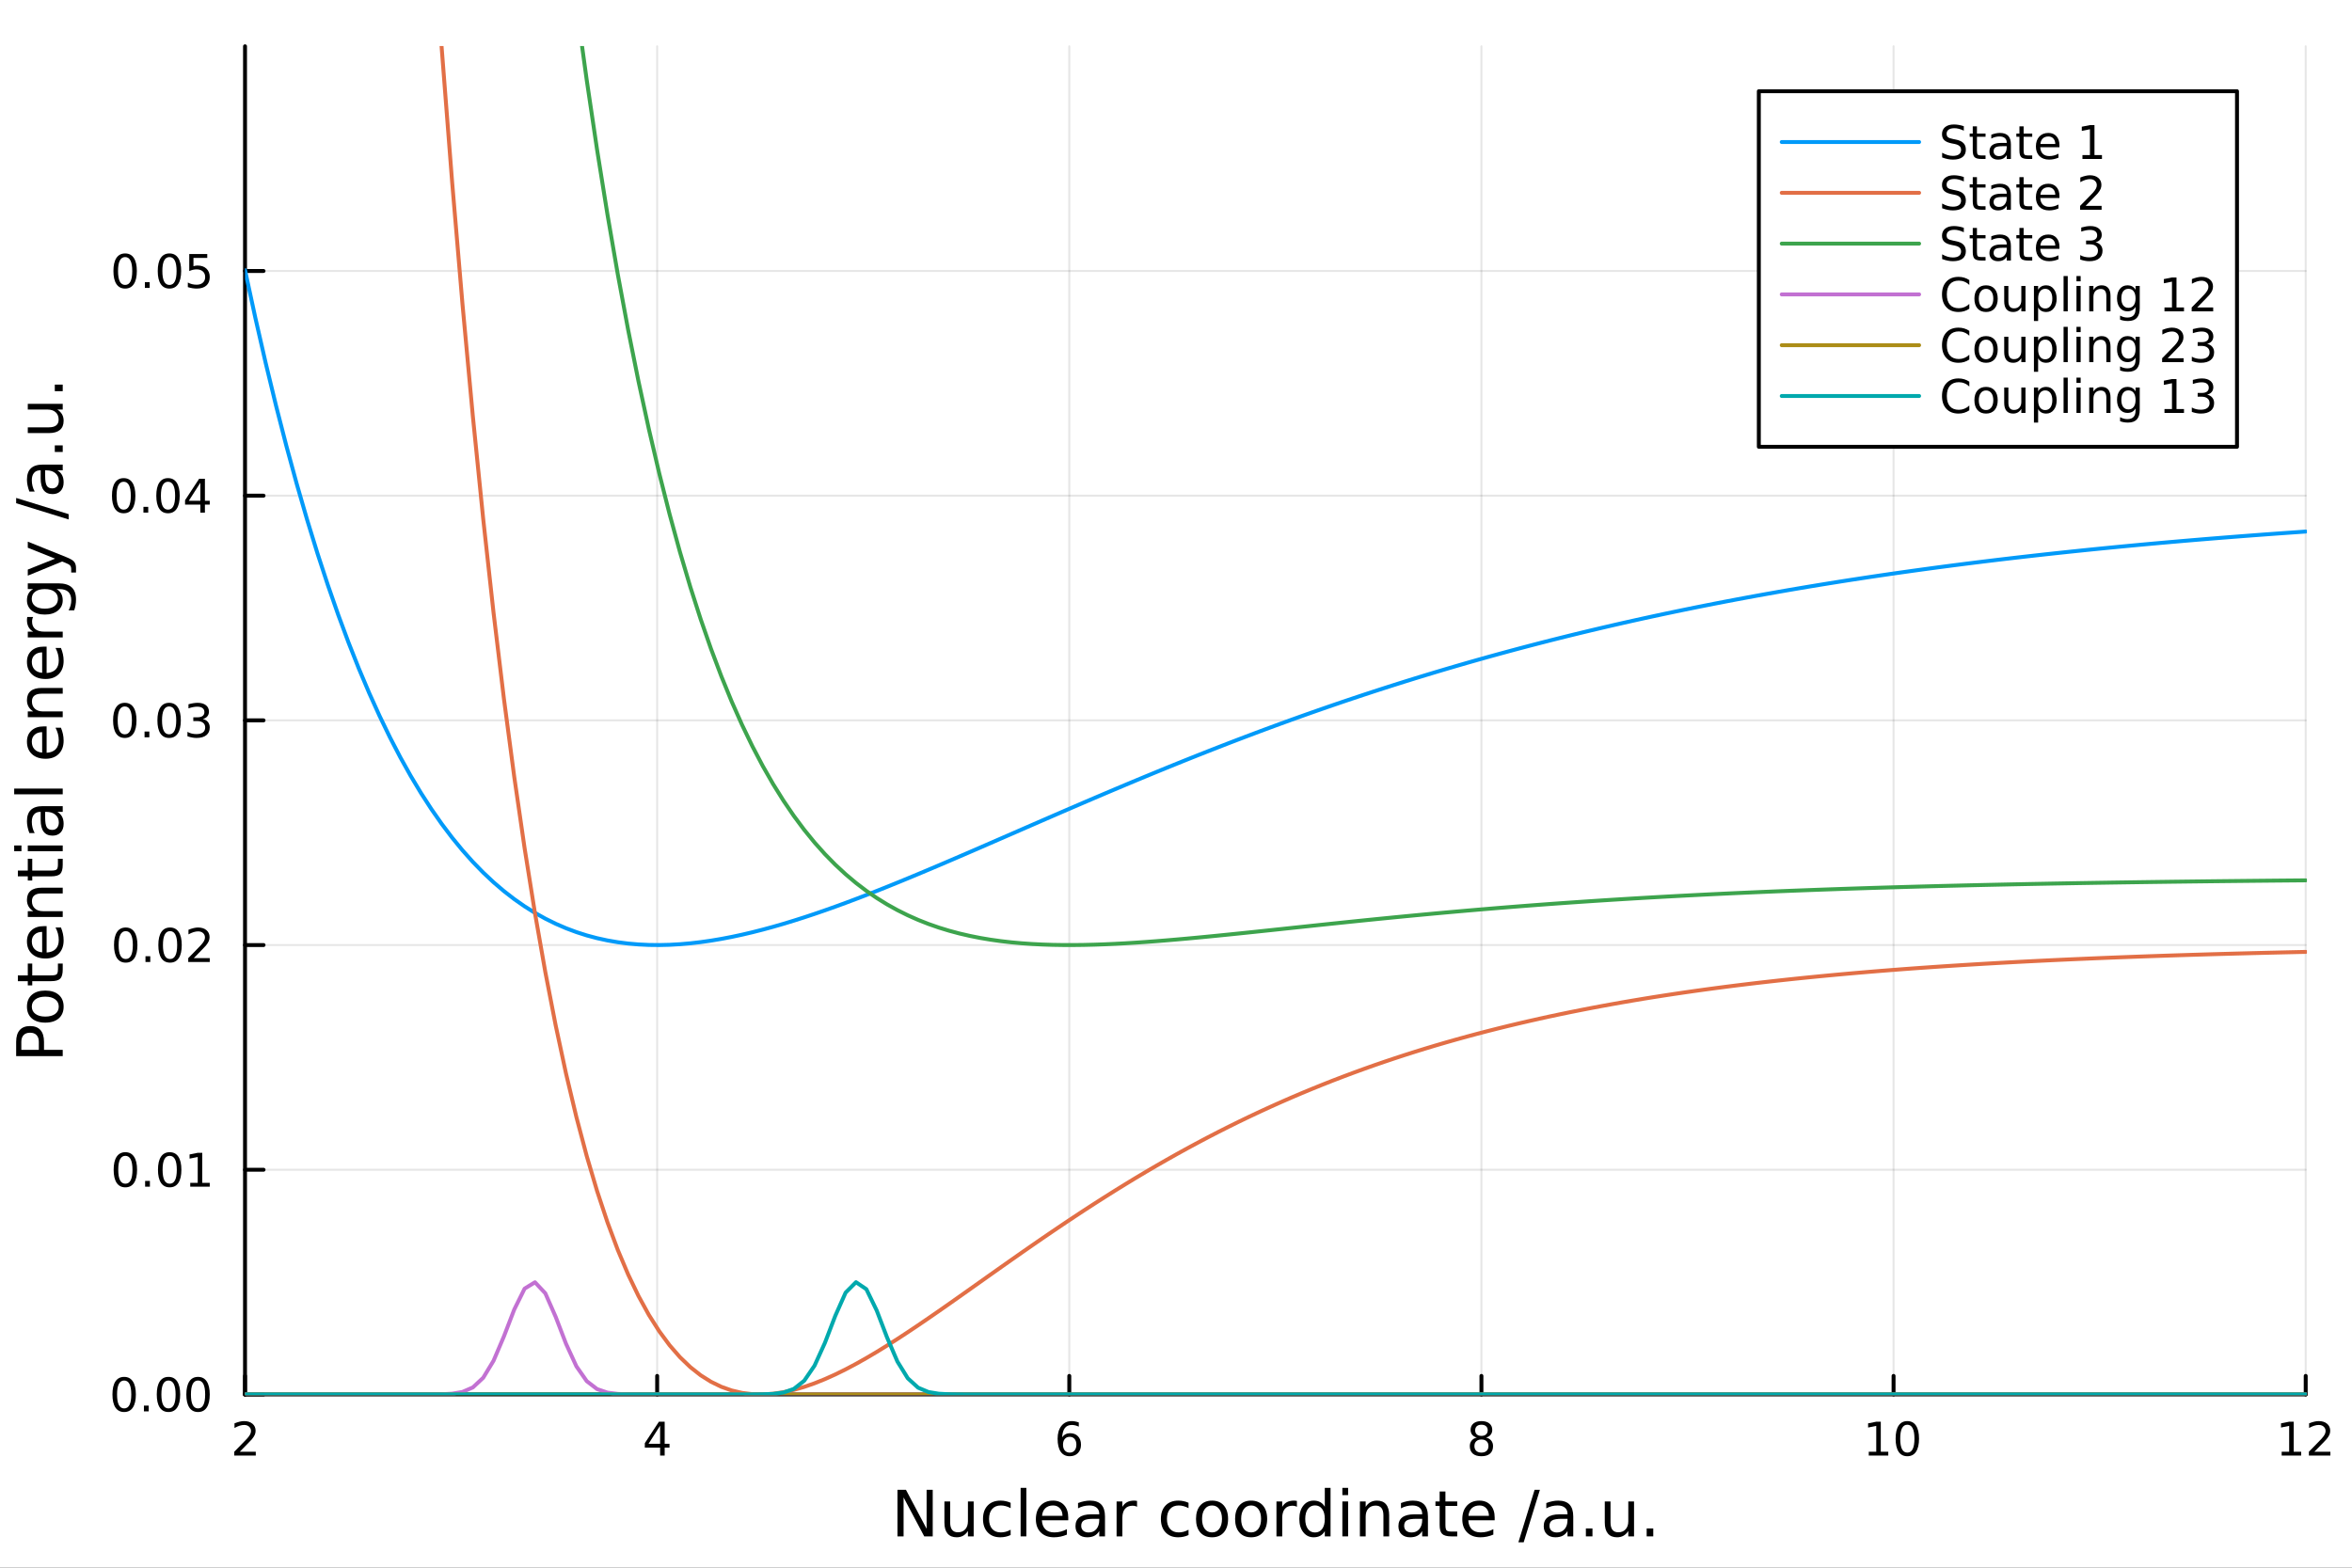 <?xml version="1.0" encoding="utf-8"?>
<svg xmlns="http://www.w3.org/2000/svg" xmlns:xlink="http://www.w3.org/1999/xlink" width="600" height="400" viewBox="0 0 2400 1600">
<rect x="0" y="0" width="2400" height="1600" fill="#333333" stroke="none"/>
<defs>
  <clipPath id="clip150">
    <rect x="0" y="0" width="2400" height="1600"/>
  </clipPath>
</defs>
<path clip-path="url(#clip150)" d="M0 1600 L2400 1600 L2400 0 L0 0  Z" fill="#ffffff" fill-rule="evenodd" fill-opacity="1"/>
<defs>
  <clipPath id="clip151">
    <rect x="480" y="0" width="1681" height="1600"/>
  </clipPath>
</defs>
<path clip-path="url(#clip150)" d="M250.028 1423.18 L2352.76 1423.18 L2352.76 47.244 L250.028 47.244  Z" fill="#ffffff" fill-rule="evenodd" fill-opacity="1"/>
<defs>
  <clipPath id="clip152">
    <rect x="250" y="47" width="2104" height="1377"/>
  </clipPath>
</defs>
<polyline clip-path="url(#clip152)" style="stroke:#000000; stroke-linecap:round; stroke-linejoin:round; stroke-width:2; stroke-opacity:0.1; fill:none" points="250.028,1423.18 250.028,47.244 "/>
<polyline clip-path="url(#clip152)" style="stroke:#000000; stroke-linecap:round; stroke-linejoin:round; stroke-width:2; stroke-opacity:0.1; fill:none" points="670.574,1423.18 670.574,47.244 "/>
<polyline clip-path="url(#clip152)" style="stroke:#000000; stroke-linecap:round; stroke-linejoin:round; stroke-width:2; stroke-opacity:0.1; fill:none" points="1091.12,1423.18 1091.12,47.244 "/>
<polyline clip-path="url(#clip152)" style="stroke:#000000; stroke-linecap:round; stroke-linejoin:round; stroke-width:2; stroke-opacity:0.1; fill:none" points="1511.66,1423.18 1511.66,47.244 "/>
<polyline clip-path="url(#clip152)" style="stroke:#000000; stroke-linecap:round; stroke-linejoin:round; stroke-width:2; stroke-opacity:0.1; fill:none" points="1932.21,1423.18 1932.21,47.244 "/>
<polyline clip-path="url(#clip152)" style="stroke:#000000; stroke-linecap:round; stroke-linejoin:round; stroke-width:2; stroke-opacity:0.1; fill:none" points="2352.76,1423.18 2352.76,47.244 "/>
<polyline clip-path="url(#clip150)" style="stroke:#000000; stroke-linecap:round; stroke-linejoin:round; stroke-width:4; stroke-opacity:1; fill:none" points="250.028,1423.18 2352.76,1423.18 "/>
<polyline clip-path="url(#clip150)" style="stroke:#000000; stroke-linecap:round; stroke-linejoin:round; stroke-width:4; stroke-opacity:1; fill:none" points="250.028,1423.18 250.028,1404.28 "/>
<polyline clip-path="url(#clip150)" style="stroke:#000000; stroke-linecap:round; stroke-linejoin:round; stroke-width:4; stroke-opacity:1; fill:none" points="670.574,1423.18 670.574,1404.28 "/>
<polyline clip-path="url(#clip150)" style="stroke:#000000; stroke-linecap:round; stroke-linejoin:round; stroke-width:4; stroke-opacity:1; fill:none" points="1091.12,1423.18 1091.12,1404.28 "/>
<polyline clip-path="url(#clip150)" style="stroke:#000000; stroke-linecap:round; stroke-linejoin:round; stroke-width:4; stroke-opacity:1; fill:none" points="1511.66,1423.18 1511.66,1404.28 "/>
<polyline clip-path="url(#clip150)" style="stroke:#000000; stroke-linecap:round; stroke-linejoin:round; stroke-width:4; stroke-opacity:1; fill:none" points="1932.21,1423.18 1932.21,1404.28 "/>
<polyline clip-path="url(#clip150)" style="stroke:#000000; stroke-linecap:round; stroke-linejoin:round; stroke-width:4; stroke-opacity:1; fill:none" points="2352.76,1423.18 2352.76,1404.28 "/>
<path clip-path="url(#clip150)" d="M244.681 1481.64 L261 1481.64 L261 1485.58 L239.056 1485.58 L239.056 1481.64 Q241.718 1478.89 246.301 1474.26 Q250.908 1469.61 252.088 1468.27 Q254.334 1465.74 255.213 1464.01 Q256.116 1462.25 256.116 1460.56 Q256.116 1457.8 254.172 1456.07 Q252.25 1454.33 249.149 1454.33 Q246.949 1454.33 244.496 1455.09 Q242.065 1455.86 239.287 1457.41 L239.287 1452.69 Q242.112 1451.55 244.565 1450.97 Q247.019 1450.39 249.056 1450.39 Q254.426 1450.39 257.621 1453.08 Q260.815 1455.77 260.815 1460.26 Q260.815 1462.39 260.005 1464.31 Q259.218 1466.2 257.111 1468.8 Q256.533 1469.47 253.431 1472.69 Q250.329 1475.88 244.681 1481.64 Z" fill="#000000" fill-rule="nonzero" fill-opacity="1" /><path clip-path="url(#clip150)" d="M673.583 1455.09 L661.777 1473.54 L673.583 1473.54 L673.583 1455.09 M672.356 1451.02 L678.236 1451.02 L678.236 1473.54 L683.166 1473.54 L683.166 1477.43 L678.236 1477.43 L678.236 1485.58 L673.583 1485.58 L673.583 1477.43 L657.981 1477.43 L657.981 1472.92 L672.356 1451.02 Z" fill="#000000" fill-rule="nonzero" fill-opacity="1" /><path clip-path="url(#clip150)" d="M1091.52 1466.44 Q1088.38 1466.44 1086.52 1468.59 Q1084.7 1470.74 1084.7 1474.49 Q1084.7 1478.22 1086.52 1480.39 Q1088.38 1482.55 1091.52 1482.55 Q1094.67 1482.55 1096.5 1480.39 Q1098.35 1478.22 1098.35 1474.49 Q1098.35 1470.74 1096.5 1468.59 Q1094.67 1466.44 1091.52 1466.44 M1100.81 1451.78 L1100.81 1456.04 Q1099.05 1455.21 1097.24 1454.77 Q1095.46 1454.33 1093.7 1454.33 Q1089.07 1454.33 1086.62 1457.45 Q1084.19 1460.58 1083.84 1466.9 Q1085.2 1464.89 1087.27 1463.82 Q1089.33 1462.73 1091.8 1462.73 Q1097.01 1462.73 1100.02 1465.9 Q1103.05 1469.05 1103.05 1474.49 Q1103.05 1479.82 1099.9 1483.03 Q1096.76 1486.25 1091.52 1486.25 Q1085.53 1486.25 1082.36 1481.67 Q1079.19 1477.06 1079.19 1468.33 Q1079.19 1460.14 1083.08 1455.28 Q1086.96 1450.39 1093.52 1450.39 Q1095.27 1450.39 1097.06 1450.74 Q1098.86 1451.09 1100.81 1451.78 Z" fill="#000000" fill-rule="nonzero" fill-opacity="1" /><path clip-path="url(#clip150)" d="M1511.66 1469.17 Q1508.33 1469.17 1506.41 1470.95 Q1504.51 1472.73 1504.51 1475.86 Q1504.51 1478.98 1506.41 1480.77 Q1508.33 1482.55 1511.66 1482.55 Q1515 1482.55 1516.92 1480.77 Q1518.84 1478.96 1518.84 1475.86 Q1518.84 1472.73 1516.92 1470.95 Q1515.02 1469.17 1511.66 1469.17 M1506.99 1467.18 Q1503.98 1466.44 1502.29 1464.38 Q1500.62 1462.32 1500.62 1459.35 Q1500.62 1455.21 1503.56 1452.8 Q1506.53 1450.39 1511.66 1450.39 Q1516.83 1450.39 1519.77 1452.8 Q1522.71 1455.21 1522.71 1459.35 Q1522.71 1462.32 1521.02 1464.38 Q1519.35 1466.44 1516.36 1467.18 Q1519.74 1467.96 1521.62 1470.26 Q1523.52 1472.55 1523.52 1475.86 Q1523.52 1480.88 1520.44 1483.57 Q1517.38 1486.25 1511.66 1486.25 Q1505.95 1486.25 1502.87 1483.57 Q1499.81 1480.88 1499.81 1475.86 Q1499.81 1472.55 1501.71 1470.26 Q1503.61 1467.96 1506.99 1467.18 M1505.28 1459.79 Q1505.28 1462.48 1506.94 1463.98 Q1508.63 1465.49 1511.66 1465.49 Q1514.67 1465.49 1516.36 1463.98 Q1518.08 1462.48 1518.08 1459.79 Q1518.08 1457.11 1516.36 1455.6 Q1514.67 1454.1 1511.66 1454.1 Q1508.63 1454.1 1506.94 1455.6 Q1505.28 1457.11 1505.28 1459.79 Z" fill="#000000" fill-rule="nonzero" fill-opacity="1" /><path clip-path="url(#clip150)" d="M1906.9 1481.64 L1914.54 1481.64 L1914.54 1455.28 L1906.23 1456.95 L1906.23 1452.69 L1914.49 1451.02 L1919.17 1451.02 L1919.17 1481.64 L1926.81 1481.64 L1926.81 1485.58 L1906.9 1485.58 L1906.9 1481.64 Z" fill="#000000" fill-rule="nonzero" fill-opacity="1" /><path clip-path="url(#clip150)" d="M1946.25 1454.1 Q1942.64 1454.1 1940.81 1457.66 Q1939 1461.2 1939 1468.33 Q1939 1475.44 1940.81 1479.01 Q1942.64 1482.55 1946.25 1482.55 Q1949.88 1482.55 1951.69 1479.01 Q1953.52 1475.44 1953.52 1468.33 Q1953.52 1461.2 1951.69 1457.66 Q1949.88 1454.1 1946.25 1454.1 M1946.25 1450.39 Q1952.06 1450.39 1955.12 1455 Q1958.19 1459.58 1958.19 1468.33 Q1958.19 1477.06 1955.12 1481.67 Q1952.06 1486.25 1946.25 1486.25 Q1940.44 1486.25 1937.36 1481.67 Q1934.31 1477.06 1934.31 1468.33 Q1934.31 1459.58 1937.36 1455 Q1940.44 1450.39 1946.25 1450.39 Z" fill="#000000" fill-rule="nonzero" fill-opacity="1" /><path clip-path="url(#clip150)" d="M2328.24 1481.64 L2335.88 1481.64 L2335.88 1455.28 L2327.57 1456.95 L2327.57 1452.69 L2335.83 1451.02 L2340.51 1451.02 L2340.51 1481.64 L2348.15 1481.64 L2348.15 1485.58 L2328.24 1485.58 L2328.24 1481.64 Z" fill="#000000" fill-rule="nonzero" fill-opacity="1" /><path clip-path="url(#clip150)" d="M2361.62 1481.64 L2377.94 1481.64 L2377.94 1485.58 L2356 1485.58 L2356 1481.64 Q2358.66 1478.89 2363.24 1474.26 Q2367.85 1469.61 2369.03 1468.27 Q2371.27 1465.74 2372.15 1464.01 Q2373.06 1462.25 2373.06 1460.56 Q2373.06 1457.8 2371.11 1456.07 Q2369.19 1454.33 2366.09 1454.33 Q2363.89 1454.33 2361.44 1455.09 Q2359.01 1455.86 2356.23 1457.41 L2356.23 1452.69 Q2359.05 1451.55 2361.51 1450.97 Q2363.96 1450.39 2366 1450.39 Q2371.37 1450.39 2374.56 1453.08 Q2377.76 1455.77 2377.76 1460.26 Q2377.76 1462.39 2376.95 1464.31 Q2376.16 1466.2 2374.05 1468.8 Q2373.47 1469.47 2370.37 1472.69 Q2367.27 1475.88 2361.62 1481.64 Z" fill="#000000" fill-rule="nonzero" fill-opacity="1" /><path clip-path="url(#clip150)" d="M915.789 1520.52 L924.447 1520.52 L945.517 1560.28 L945.517 1520.52 L951.756 1520.52 L951.756 1568.04 L943.098 1568.04 L922.028 1528.29 L922.028 1568.04 L915.789 1568.04 L915.789 1520.52 Z" fill="#000000" fill-rule="nonzero" fill-opacity="1" /><path clip-path="url(#clip150)" d="M963.691 1553.98 L963.691 1532.4 L969.548 1532.4 L969.548 1553.75 Q969.548 1558.81 971.521 1561.36 Q973.494 1563.87 977.441 1563.87 Q982.184 1563.87 984.921 1560.85 Q987.69 1557.83 987.69 1552.61 L987.69 1532.4 L993.546 1532.4 L993.546 1568.04 L987.69 1568.04 L987.69 1562.57 Q985.557 1565.82 982.725 1567.41 Q979.924 1568.97 976.2 1568.97 Q970.057 1568.97 966.874 1565.15 Q963.691 1561.33 963.691 1553.98 M978.428 1531.54 L978.428 1531.54 Z" fill="#000000" fill-rule="nonzero" fill-opacity="1" /><path clip-path="url(#clip150)" d="M1031.26 1533.76 L1031.26 1539.24 Q1028.78 1537.87 1026.27 1537.2 Q1023.78 1536.5 1021.24 1536.5 Q1015.54 1536.5 1012.39 1540.13 Q1009.24 1543.73 1009.24 1550.25 Q1009.24 1556.78 1012.39 1560.4 Q1015.54 1564 1021.24 1564 Q1023.78 1564 1026.27 1563.33 Q1028.78 1562.63 1031.26 1561.26 L1031.26 1566.68 Q1028.81 1567.82 1026.17 1568.39 Q1023.56 1568.97 1020.6 1568.97 Q1012.55 1568.97 1007.81 1563.91 Q1003.06 1558.85 1003.06 1550.25 Q1003.06 1541.53 1007.84 1536.53 Q1012.64 1531.54 1020.98 1531.54 Q1023.69 1531.54 1026.27 1532.11 Q1028.84 1532.65 1031.26 1533.76 Z" fill="#000000" fill-rule="nonzero" fill-opacity="1" /><path clip-path="url(#clip150)" d="M1041.45 1518.52 L1047.3 1518.52 L1047.3 1568.04 L1041.45 1568.04 L1041.45 1518.52 Z" fill="#000000" fill-rule="nonzero" fill-opacity="1" /><path clip-path="url(#clip150)" d="M1090.05 1548.76 L1090.05 1551.62 L1063.12 1551.62 Q1063.51 1557.67 1066.75 1560.85 Q1070.03 1564 1075.86 1564 Q1079.23 1564 1082.38 1563.17 Q1085.56 1562.35 1088.68 1560.69 L1088.68 1566.23 Q1085.53 1567.57 1082.22 1568.27 Q1078.91 1568.97 1075.5 1568.97 Q1066.97 1568.97 1061.98 1564 Q1057.01 1559.04 1057.01 1550.57 Q1057.01 1541.82 1061.72 1536.69 Q1066.47 1531.54 1074.49 1531.54 Q1081.68 1531.54 1085.85 1536.18 Q1090.05 1540.8 1090.05 1548.76 M1084.19 1547.04 Q1084.13 1542.23 1081.49 1539.37 Q1078.88 1536.5 1074.55 1536.5 Q1069.65 1536.5 1066.69 1539.27 Q1063.76 1542.04 1063.31 1547.07 L1084.19 1547.04 Z" fill="#000000" fill-rule="nonzero" fill-opacity="1" /><path clip-path="url(#clip150)" d="M1115.86 1550.12 Q1108.77 1550.12 1106.03 1551.75 Q1103.29 1553.37 1103.29 1557.29 Q1103.29 1560.4 1105.33 1562.25 Q1107.4 1564.07 1110.93 1564.07 Q1115.8 1564.07 1118.73 1560.63 Q1121.69 1557.16 1121.69 1551.43 L1121.69 1550.12 L1115.86 1550.12 M1127.54 1547.71 L1127.54 1568.04 L1121.69 1568.04 L1121.69 1562.63 Q1119.68 1565.88 1116.69 1567.44 Q1113.7 1568.97 1109.37 1568.97 Q1103.9 1568.97 1100.65 1565.91 Q1097.43 1562.82 1097.43 1557.67 Q1097.43 1551.65 1101.45 1548.6 Q1105.49 1545.54 1113.48 1545.54 L1121.69 1545.54 L1121.69 1544.97 Q1121.69 1540.93 1119.01 1538.73 Q1116.37 1536.5 1111.57 1536.5 Q1108.51 1536.5 1105.61 1537.23 Q1102.72 1537.97 1100.04 1539.43 L1100.04 1534.02 Q1103.26 1532.78 1106.28 1532.17 Q1109.31 1531.54 1112.17 1531.54 Q1119.91 1531.54 1123.73 1535.55 Q1127.54 1539.56 1127.54 1547.71 Z" fill="#000000" fill-rule="nonzero" fill-opacity="1" /><path clip-path="url(#clip150)" d="M1160.26 1537.87 Q1159.28 1537.3 1158.1 1537.04 Q1156.95 1536.76 1155.55 1536.76 Q1150.59 1536.76 1147.91 1540 Q1145.27 1543.22 1145.27 1549.27 L1145.27 1568.04 L1139.38 1568.04 L1139.38 1532.4 L1145.27 1532.4 L1145.27 1537.93 Q1147.12 1534.69 1150.08 1533.13 Q1153.04 1531.54 1157.27 1531.54 Q1157.88 1531.54 1158.61 1531.63 Q1159.34 1531.7 1160.23 1531.85 L1160.26 1537.87 Z" fill="#000000" fill-rule="nonzero" fill-opacity="1" /><path clip-path="url(#clip150)" d="M1212.78 1533.76 L1212.78 1539.24 Q1210.3 1537.87 1207.78 1537.2 Q1205.3 1536.5 1202.76 1536.5 Q1197.06 1536.5 1193.91 1540.13 Q1190.76 1543.73 1190.76 1550.25 Q1190.76 1556.78 1193.91 1560.4 Q1197.06 1564 1202.76 1564 Q1205.3 1564 1207.78 1563.33 Q1210.3 1562.63 1212.78 1561.26 L1212.78 1566.68 Q1210.33 1567.82 1207.69 1568.39 Q1205.08 1568.97 1202.12 1568.97 Q1194.07 1568.97 1189.32 1563.91 Q1184.58 1558.85 1184.58 1550.25 Q1184.58 1541.53 1189.36 1536.53 Q1194.16 1531.54 1202.5 1531.54 Q1205.21 1531.54 1207.78 1532.11 Q1210.36 1532.65 1212.78 1533.76 Z" fill="#000000" fill-rule="nonzero" fill-opacity="1" /><path clip-path="url(#clip150)" d="M1236.78 1536.5 Q1232.07 1536.5 1229.33 1540.19 Q1226.59 1543.85 1226.59 1550.25 Q1226.59 1556.65 1229.3 1560.34 Q1232.04 1564 1236.78 1564 Q1241.46 1564 1244.2 1560.31 Q1246.93 1556.62 1246.93 1550.25 Q1246.93 1543.92 1244.2 1540.23 Q1241.46 1536.5 1236.78 1536.5 M1236.78 1531.54 Q1244.42 1531.54 1248.78 1536.5 Q1253.14 1541.47 1253.14 1550.25 Q1253.14 1559 1248.78 1564 Q1244.42 1568.97 1236.78 1568.97 Q1229.11 1568.97 1224.75 1564 Q1220.42 1559 1220.42 1550.25 Q1220.42 1541.47 1224.75 1536.5 Q1229.11 1531.54 1236.78 1531.54 Z" fill="#000000" fill-rule="nonzero" fill-opacity="1" /><path clip-path="url(#clip150)" d="M1276.66 1536.5 Q1271.95 1536.5 1269.21 1540.19 Q1266.48 1543.85 1266.48 1550.25 Q1266.48 1556.65 1269.18 1560.34 Q1271.92 1564 1276.66 1564 Q1281.34 1564 1284.08 1560.31 Q1286.81 1556.62 1286.81 1550.25 Q1286.81 1543.92 1284.08 1540.23 Q1281.34 1536.5 1276.66 1536.5 M1276.66 1531.54 Q1284.3 1531.54 1288.66 1536.5 Q1293.02 1541.47 1293.02 1550.25 Q1293.02 1559 1288.66 1564 Q1284.3 1568.97 1276.66 1568.97 Q1268.99 1568.97 1264.63 1564 Q1260.3 1559 1260.3 1550.25 Q1260.3 1541.47 1264.63 1536.5 Q1268.99 1531.54 1276.66 1531.54 Z" fill="#000000" fill-rule="nonzero" fill-opacity="1" /><path clip-path="url(#clip150)" d="M1323.39 1537.87 Q1322.4 1537.3 1321.22 1537.04 Q1320.08 1536.76 1318.67 1536.76 Q1313.71 1536.76 1311.04 1540 Q1308.39 1543.22 1308.39 1549.27 L1308.39 1568.04 L1302.51 1568.04 L1302.51 1532.4 L1308.39 1532.4 L1308.39 1537.93 Q1310.24 1534.69 1313.2 1533.13 Q1316.16 1531.54 1320.39 1531.54 Q1321 1531.54 1321.73 1531.63 Q1322.46 1531.7 1323.35 1531.85 L1323.39 1537.87 Z" fill="#000000" fill-rule="nonzero" fill-opacity="1" /><path clip-path="url(#clip150)" d="M1351.84 1537.81 L1351.84 1518.52 L1357.7 1518.52 L1357.7 1568.04 L1351.84 1568.04 L1351.84 1562.7 Q1349.99 1565.88 1347.16 1567.44 Q1344.36 1568.97 1340.41 1568.97 Q1333.95 1568.97 1329.88 1563.81 Q1325.84 1558.65 1325.84 1550.25 Q1325.84 1541.85 1329.88 1536.69 Q1333.95 1531.54 1340.41 1531.54 Q1344.36 1531.54 1347.16 1533.1 Q1349.99 1534.62 1351.84 1537.81 M1331.88 1550.25 Q1331.88 1556.71 1334.53 1560.4 Q1337.2 1564.07 1341.85 1564.07 Q1346.49 1564.07 1349.17 1560.4 Q1351.84 1556.71 1351.84 1550.25 Q1351.84 1543.79 1349.17 1540.13 Q1346.49 1536.44 1341.85 1536.44 Q1337.2 1536.44 1334.53 1540.13 Q1331.88 1543.79 1331.88 1550.25 Z" fill="#000000" fill-rule="nonzero" fill-opacity="1" /><path clip-path="url(#clip150)" d="M1369.76 1532.4 L1375.62 1532.4 L1375.62 1568.04 L1369.76 1568.04 L1369.76 1532.4 M1369.76 1518.52 L1375.62 1518.52 L1375.62 1525.93 L1369.76 1525.93 L1369.76 1518.52 Z" fill="#000000" fill-rule="nonzero" fill-opacity="1" /><path clip-path="url(#clip150)" d="M1417.5 1546.53 L1417.5 1568.04 L1411.65 1568.04 L1411.65 1546.72 Q1411.65 1541.66 1409.67 1539.14 Q1407.7 1536.63 1403.75 1536.63 Q1399.01 1536.63 1396.27 1539.65 Q1393.54 1542.68 1393.54 1547.9 L1393.54 1568.04 L1387.65 1568.04 L1387.65 1532.4 L1393.54 1532.4 L1393.54 1537.93 Q1395.64 1534.72 1398.47 1533.13 Q1401.33 1531.54 1405.06 1531.54 Q1411.2 1531.54 1414.35 1535.36 Q1417.5 1539.14 1417.5 1546.53 Z" fill="#000000" fill-rule="nonzero" fill-opacity="1" /><path clip-path="url(#clip150)" d="M1445.38 1550.12 Q1438.29 1550.12 1435.55 1551.75 Q1432.81 1553.37 1432.81 1557.29 Q1432.81 1560.4 1434.85 1562.25 Q1436.92 1564.07 1440.45 1564.07 Q1445.32 1564.07 1448.25 1560.63 Q1451.21 1557.16 1451.21 1551.43 L1451.21 1550.12 L1445.38 1550.12 M1457.07 1547.71 L1457.07 1568.04 L1451.21 1568.04 L1451.21 1562.63 Q1449.2 1565.88 1446.21 1567.44 Q1443.22 1568.97 1438.89 1568.97 Q1433.42 1568.97 1430.17 1565.91 Q1426.96 1562.82 1426.96 1557.67 Q1426.96 1551.65 1430.97 1548.6 Q1435.01 1545.54 1443 1545.54 L1451.21 1545.54 L1451.21 1544.97 Q1451.21 1540.93 1448.54 1538.73 Q1445.89 1536.5 1441.09 1536.5 Q1438.03 1536.5 1435.14 1537.23 Q1432.24 1537.97 1429.57 1539.43 L1429.57 1534.02 Q1432.78 1532.78 1435.8 1532.17 Q1438.83 1531.54 1441.69 1531.54 Q1449.43 1531.54 1453.25 1535.55 Q1457.07 1539.56 1457.07 1547.71 Z" fill="#000000" fill-rule="nonzero" fill-opacity="1" /><path clip-path="url(#clip150)" d="M1474.92 1522.27 L1474.92 1532.4 L1486.98 1532.4 L1486.98 1536.95 L1474.92 1536.95 L1474.92 1556.3 Q1474.92 1560.66 1476.1 1561.9 Q1477.31 1563.14 1480.97 1563.14 L1486.98 1563.14 L1486.98 1568.04 L1480.97 1568.04 Q1474.19 1568.04 1471.61 1565.53 Q1469.03 1562.98 1469.03 1556.3 L1469.03 1536.95 L1464.74 1536.95 L1464.74 1532.4 L1469.03 1532.4 L1469.03 1522.27 L1474.92 1522.27 Z" fill="#000000" fill-rule="nonzero" fill-opacity="1" /><path clip-path="url(#clip150)" d="M1525.18 1548.76 L1525.18 1551.62 L1498.25 1551.62 Q1498.63 1557.67 1501.88 1560.85 Q1505.16 1564 1510.98 1564 Q1514.36 1564 1517.51 1563.17 Q1520.69 1562.35 1523.81 1560.69 L1523.81 1566.23 Q1520.66 1567.57 1517.35 1568.27 Q1514.04 1568.97 1510.63 1568.97 Q1502.1 1568.97 1497.11 1564 Q1492.14 1559.04 1492.14 1550.57 Q1492.14 1541.82 1496.85 1536.69 Q1501.59 1531.54 1509.61 1531.54 Q1516.81 1531.54 1520.98 1536.18 Q1525.18 1540.8 1525.18 1548.76 M1519.32 1547.04 Q1519.26 1542.23 1516.62 1539.37 Q1514.01 1536.5 1509.68 1536.5 Q1504.78 1536.5 1501.82 1539.27 Q1498.89 1542.04 1498.44 1547.07 L1519.32 1547.04 Z" fill="#000000" fill-rule="nonzero" fill-opacity="1" /><path clip-path="url(#clip150)" d="M1565.92 1520.52 L1571.33 1520.52 L1554.78 1574.09 L1549.37 1574.09 L1565.92 1520.52 Z" fill="#000000" fill-rule="nonzero" fill-opacity="1" /><path clip-path="url(#clip150)" d="M1593.67 1550.12 Q1586.58 1550.12 1583.84 1551.75 Q1581.1 1553.37 1581.1 1557.29 Q1581.1 1560.4 1583.14 1562.25 Q1585.21 1564.07 1588.74 1564.07 Q1593.61 1564.07 1596.54 1560.63 Q1599.5 1557.16 1599.5 1551.43 L1599.5 1550.12 L1593.67 1550.12 M1605.35 1547.71 L1605.35 1568.04 L1599.5 1568.04 L1599.5 1562.63 Q1597.49 1565.88 1594.5 1567.44 Q1591.51 1568.97 1587.18 1568.97 Q1581.71 1568.97 1578.46 1565.91 Q1575.24 1562.82 1575.24 1557.67 Q1575.24 1551.65 1579.26 1548.6 Q1583.3 1545.54 1591.29 1545.54 L1599.5 1545.54 L1599.5 1544.97 Q1599.5 1540.93 1596.82 1538.73 Q1594.18 1536.5 1589.38 1536.5 Q1586.32 1536.5 1583.42 1537.23 Q1580.53 1537.97 1577.85 1539.43 L1577.85 1534.02 Q1581.07 1532.78 1584.09 1532.17 Q1587.12 1531.54 1589.98 1531.54 Q1597.72 1531.54 1601.54 1535.55 Q1605.35 1539.56 1605.35 1547.71 Z" fill="#000000" fill-rule="nonzero" fill-opacity="1" /><path clip-path="url(#clip150)" d="M1618.25 1559.96 L1624.96 1559.96 L1624.96 1568.04 L1618.25 1568.04 L1618.25 1559.96 Z" fill="#000000" fill-rule="nonzero" fill-opacity="1" /><path clip-path="url(#clip150)" d="M1637.53 1553.98 L1637.53 1532.4 L1643.39 1532.4 L1643.39 1553.75 Q1643.39 1558.81 1645.36 1561.36 Q1647.34 1563.87 1651.28 1563.87 Q1656.03 1563.87 1658.76 1560.85 Q1661.53 1557.83 1661.53 1552.61 L1661.53 1532.4 L1667.39 1532.4 L1667.39 1568.04 L1661.53 1568.04 L1661.53 1562.57 Q1659.4 1565.82 1656.57 1567.41 Q1653.77 1568.97 1650.04 1568.97 Q1643.9 1568.97 1640.72 1565.15 Q1637.53 1561.33 1637.53 1553.98 M1652.27 1531.54 L1652.27 1531.54 Z" fill="#000000" fill-rule="nonzero" fill-opacity="1" /><path clip-path="url(#clip150)" d="M1680.28 1559.96 L1686.99 1559.96 L1686.99 1568.04 L1680.28 1568.04 L1680.28 1559.96 Z" fill="#000000" fill-rule="nonzero" fill-opacity="1" /><polyline clip-path="url(#clip152)" style="stroke:#000000; stroke-linecap:round; stroke-linejoin:round; stroke-width:2; stroke-opacity:0.1; fill:none" points="250.028,1423.18 2352.76,1423.18 "/>
<polyline clip-path="url(#clip152)" style="stroke:#000000; stroke-linecap:round; stroke-linejoin:round; stroke-width:2; stroke-opacity:0.1; fill:none" points="250.028,1193.86 2352.76,1193.86 "/>
<polyline clip-path="url(#clip152)" style="stroke:#000000; stroke-linecap:round; stroke-linejoin:round; stroke-width:2; stroke-opacity:0.1; fill:none" points="250.028,964.535 2352.76,964.535 "/>
<polyline clip-path="url(#clip152)" style="stroke:#000000; stroke-linecap:round; stroke-linejoin:round; stroke-width:2; stroke-opacity:0.1; fill:none" points="250.028,735.212 2352.76,735.212 "/>
<polyline clip-path="url(#clip152)" style="stroke:#000000; stroke-linecap:round; stroke-linejoin:round; stroke-width:2; stroke-opacity:0.1; fill:none" points="250.028,505.889 2352.76,505.889 "/>
<polyline clip-path="url(#clip152)" style="stroke:#000000; stroke-linecap:round; stroke-linejoin:round; stroke-width:2; stroke-opacity:0.1; fill:none" points="250.028,276.567 2352.76,276.567 "/>
<polyline clip-path="url(#clip150)" style="stroke:#000000; stroke-linecap:round; stroke-linejoin:round; stroke-width:4; stroke-opacity:1; fill:none" points="250.028,1423.18 250.028,47.244 "/>
<polyline clip-path="url(#clip150)" style="stroke:#000000; stroke-linecap:round; stroke-linejoin:round; stroke-width:4; stroke-opacity:1; fill:none" points="250.028,1423.18 268.926,1423.18 "/>
<polyline clip-path="url(#clip150)" style="stroke:#000000; stroke-linecap:round; stroke-linejoin:round; stroke-width:4; stroke-opacity:1; fill:none" points="250.028,1193.86 268.926,1193.86 "/>
<polyline clip-path="url(#clip150)" style="stroke:#000000; stroke-linecap:round; stroke-linejoin:round; stroke-width:4; stroke-opacity:1; fill:none" points="250.028,964.535 268.926,964.535 "/>
<polyline clip-path="url(#clip150)" style="stroke:#000000; stroke-linecap:round; stroke-linejoin:round; stroke-width:4; stroke-opacity:1; fill:none" points="250.028,735.212 268.926,735.212 "/>
<polyline clip-path="url(#clip150)" style="stroke:#000000; stroke-linecap:round; stroke-linejoin:round; stroke-width:4; stroke-opacity:1; fill:none" points="250.028,505.889 268.926,505.889 "/>
<polyline clip-path="url(#clip150)" style="stroke:#000000; stroke-linecap:round; stroke-linejoin:round; stroke-width:4; stroke-opacity:1; fill:none" points="250.028,276.567 268.926,276.567 "/>
<path clip-path="url(#clip150)" d="M126.691 1408.98 Q123.08 1408.98 121.251 1412.54 Q119.445 1416.08 119.445 1423.21 Q119.445 1430.32 121.251 1433.89 Q123.08 1437.43 126.691 1437.43 Q130.325 1437.43 132.13 1433.89 Q133.959 1430.32 133.959 1423.21 Q133.959 1416.08 132.13 1412.54 Q130.325 1408.98 126.691 1408.98 M126.691 1405.27 Q132.501 1405.27 135.556 1409.88 Q138.635 1414.46 138.635 1423.21 Q138.635 1431.94 135.556 1436.55 Q132.501 1441.13 126.691 1441.13 Q120.88 1441.13 117.802 1436.55 Q114.746 1431.94 114.746 1423.21 Q114.746 1414.46 117.802 1409.88 Q120.88 1405.27 126.691 1405.27 Z" fill="#000000" fill-rule="nonzero" fill-opacity="1" /><path clip-path="url(#clip150)" d="M146.853 1434.58 L151.737 1434.58 L151.737 1440.46 L146.853 1440.46 L146.853 1434.58 Z" fill="#000000" fill-rule="nonzero" fill-opacity="1" /><path clip-path="url(#clip150)" d="M171.922 1408.98 Q168.311 1408.98 166.482 1412.54 Q164.677 1416.08 164.677 1423.21 Q164.677 1430.32 166.482 1433.89 Q168.311 1437.43 171.922 1437.43 Q175.556 1437.43 177.362 1433.89 Q179.19 1430.32 179.19 1423.21 Q179.19 1416.08 177.362 1412.54 Q175.556 1408.98 171.922 1408.98 M171.922 1405.27 Q177.732 1405.27 180.788 1409.88 Q183.866 1414.46 183.866 1423.21 Q183.866 1431.94 180.788 1436.55 Q177.732 1441.13 171.922 1441.13 Q166.112 1441.13 163.033 1436.55 Q159.978 1431.94 159.978 1423.21 Q159.978 1414.46 163.033 1409.88 Q166.112 1405.27 171.922 1405.27 Z" fill="#000000" fill-rule="nonzero" fill-opacity="1" /><path clip-path="url(#clip150)" d="M202.084 1408.98 Q198.473 1408.98 196.644 1412.54 Q194.838 1416.08 194.838 1423.21 Q194.838 1430.32 196.644 1433.89 Q198.473 1437.43 202.084 1437.43 Q205.718 1437.43 207.524 1433.89 Q209.352 1430.32 209.352 1423.21 Q209.352 1416.08 207.524 1412.54 Q205.718 1408.98 202.084 1408.98 M202.084 1405.27 Q207.894 1405.27 210.949 1409.88 Q214.028 1414.46 214.028 1423.21 Q214.028 1431.94 210.949 1436.55 Q207.894 1441.13 202.084 1441.13 Q196.274 1441.13 193.195 1436.55 Q190.139 1431.94 190.139 1423.21 Q190.139 1414.46 193.195 1409.88 Q196.274 1405.27 202.084 1405.27 Z" fill="#000000" fill-rule="nonzero" fill-opacity="1" /><path clip-path="url(#clip150)" d="M127.917 1179.66 Q124.306 1179.66 122.478 1183.22 Q120.672 1186.76 120.672 1193.89 Q120.672 1201 122.478 1204.56 Q124.306 1208.1 127.917 1208.1 Q131.552 1208.1 133.357 1204.56 Q135.186 1201 135.186 1193.89 Q135.186 1186.76 133.357 1183.22 Q131.552 1179.66 127.917 1179.66 M127.917 1175.95 Q133.728 1175.95 136.783 1180.56 Q139.862 1185.14 139.862 1193.89 Q139.862 1202.62 136.783 1207.23 Q133.728 1211.81 127.917 1211.81 Q122.107 1211.81 119.029 1207.23 Q115.973 1202.62 115.973 1193.89 Q115.973 1185.14 119.029 1180.56 Q122.107 1175.95 127.917 1175.95 Z" fill="#000000" fill-rule="nonzero" fill-opacity="1" /><path clip-path="url(#clip150)" d="M148.079 1205.26 L152.964 1205.26 L152.964 1211.14 L148.079 1211.14 L148.079 1205.26 Z" fill="#000000" fill-rule="nonzero" fill-opacity="1" /><path clip-path="url(#clip150)" d="M173.149 1179.66 Q169.538 1179.66 167.709 1183.22 Q165.903 1186.76 165.903 1193.89 Q165.903 1201 167.709 1204.56 Q169.538 1208.1 173.149 1208.1 Q176.783 1208.1 178.589 1204.56 Q180.417 1201 180.417 1193.89 Q180.417 1186.76 178.589 1183.22 Q176.783 1179.66 173.149 1179.66 M173.149 1175.95 Q178.959 1175.95 182.014 1180.56 Q185.093 1185.14 185.093 1193.89 Q185.093 1202.62 182.014 1207.23 Q178.959 1211.81 173.149 1211.81 Q167.339 1211.81 164.26 1207.23 Q161.204 1202.62 161.204 1193.89 Q161.204 1185.14 164.26 1180.56 Q167.339 1175.95 173.149 1175.95 Z" fill="#000000" fill-rule="nonzero" fill-opacity="1" /><path clip-path="url(#clip150)" d="M194.121 1207.2 L201.76 1207.2 L201.76 1180.84 L193.45 1182.5 L193.45 1178.24 L201.713 1176.58 L206.389 1176.58 L206.389 1207.2 L214.028 1207.2 L214.028 1211.14 L194.121 1211.14 L194.121 1207.2 Z" fill="#000000" fill-rule="nonzero" fill-opacity="1" /><path clip-path="url(#clip150)" d="M128.288 950.333 Q124.677 950.333 122.848 953.898 Q121.043 957.44 121.043 964.569 Q121.043 971.676 122.848 975.241 Q124.677 978.782 128.288 978.782 Q131.922 978.782 133.728 975.241 Q135.556 971.676 135.556 964.569 Q135.556 957.44 133.728 953.898 Q131.922 950.333 128.288 950.333 M128.288 946.63 Q134.098 946.63 137.154 951.236 Q140.232 955.819 140.232 964.569 Q140.232 973.296 137.154 977.903 Q134.098 982.486 128.288 982.486 Q122.478 982.486 119.399 977.903 Q116.343 973.296 116.343 964.569 Q116.343 955.819 119.399 951.236 Q122.478 946.63 128.288 946.63 Z" fill="#000000" fill-rule="nonzero" fill-opacity="1" /><path clip-path="url(#clip150)" d="M148.45 975.935 L153.334 975.935 L153.334 981.815 L148.45 981.815 L148.45 975.935 Z" fill="#000000" fill-rule="nonzero" fill-opacity="1" /><path clip-path="url(#clip150)" d="M173.519 950.333 Q169.908 950.333 168.079 953.898 Q166.274 957.44 166.274 964.569 Q166.274 971.676 168.079 975.241 Q169.908 978.782 173.519 978.782 Q177.153 978.782 178.959 975.241 Q180.788 971.676 180.788 964.569 Q180.788 957.44 178.959 953.898 Q177.153 950.333 173.519 950.333 M173.519 946.63 Q179.329 946.63 182.385 951.236 Q185.463 955.819 185.463 964.569 Q185.463 973.296 182.385 977.903 Q179.329 982.486 173.519 982.486 Q167.709 982.486 164.63 977.903 Q161.575 973.296 161.575 964.569 Q161.575 955.819 164.63 951.236 Q167.709 946.63 173.519 946.63 Z" fill="#000000" fill-rule="nonzero" fill-opacity="1" /><path clip-path="url(#clip150)" d="M197.709 977.879 L214.028 977.879 L214.028 981.815 L192.084 981.815 L192.084 977.879 Q194.746 975.125 199.329 970.495 Q203.936 965.842 205.116 964.5 Q207.362 961.977 208.241 960.241 Q209.144 958.481 209.144 956.792 Q209.144 954.037 207.199 952.301 Q205.278 950.565 202.176 950.565 Q199.977 950.565 197.524 951.329 Q195.093 952.093 192.315 953.643 L192.315 948.921 Q195.139 947.787 197.593 947.208 Q200.047 946.63 202.084 946.63 Q207.454 946.63 210.649 949.315 Q213.843 952 213.843 956.491 Q213.843 958.62 213.033 960.542 Q212.246 962.44 210.139 965.032 Q209.561 965.704 206.459 968.921 Q203.357 972.116 197.709 977.879 Z" fill="#000000" fill-rule="nonzero" fill-opacity="1" /><path clip-path="url(#clip150)" d="M127.339 721.011 Q123.728 721.011 121.899 724.575 Q120.093 728.117 120.093 735.247 Q120.093 742.353 121.899 745.918 Q123.728 749.46 127.339 749.46 Q130.973 749.46 132.779 745.918 Q134.607 742.353 134.607 735.247 Q134.607 728.117 132.779 724.575 Q130.973 721.011 127.339 721.011 M127.339 717.307 Q133.149 717.307 136.204 721.913 Q139.283 726.497 139.283 735.247 Q139.283 743.973 136.204 748.58 Q133.149 753.163 127.339 753.163 Q121.529 753.163 118.45 748.58 Q115.394 743.973 115.394 735.247 Q115.394 726.497 118.45 721.913 Q121.529 717.307 127.339 717.307 Z" fill="#000000" fill-rule="nonzero" fill-opacity="1" /><path clip-path="url(#clip150)" d="M147.501 746.612 L152.385 746.612 L152.385 752.492 L147.501 752.492 L147.501 746.612 Z" fill="#000000" fill-rule="nonzero" fill-opacity="1" /><path clip-path="url(#clip150)" d="M172.57 721.011 Q168.959 721.011 167.13 724.575 Q165.325 728.117 165.325 735.247 Q165.325 742.353 167.13 745.918 Q168.959 749.46 172.57 749.46 Q176.204 749.46 178.01 745.918 Q179.839 742.353 179.839 735.247 Q179.839 728.117 178.01 724.575 Q176.204 721.011 172.57 721.011 M172.57 717.307 Q178.38 717.307 181.436 721.913 Q184.514 726.497 184.514 735.247 Q184.514 743.973 181.436 748.58 Q178.38 753.163 172.57 753.163 Q166.76 753.163 163.681 748.58 Q160.626 743.973 160.626 735.247 Q160.626 726.497 163.681 721.913 Q166.76 717.307 172.57 717.307 Z" fill="#000000" fill-rule="nonzero" fill-opacity="1" /><path clip-path="url(#clip150)" d="M206.899 733.858 Q210.255 734.575 212.13 736.844 Q214.028 739.112 214.028 742.446 Q214.028 747.561 210.51 750.362 Q206.991 753.163 200.51 753.163 Q198.334 753.163 196.019 752.723 Q193.727 752.307 191.274 751.45 L191.274 746.936 Q193.218 748.071 195.533 748.649 Q197.848 749.228 200.371 749.228 Q204.769 749.228 207.061 747.492 Q209.375 745.756 209.375 742.446 Q209.375 739.39 207.223 737.677 Q205.093 735.941 201.274 735.941 L197.246 735.941 L197.246 732.099 L201.459 732.099 Q204.908 732.099 206.737 730.733 Q208.565 729.344 208.565 726.751 Q208.565 724.089 206.667 722.677 Q204.792 721.242 201.274 721.242 Q199.352 721.242 197.153 721.659 Q194.954 722.075 192.315 722.955 L192.315 718.788 Q194.977 718.048 197.292 717.677 Q199.63 717.307 201.69 717.307 Q207.014 717.307 210.116 719.738 Q213.218 722.145 213.218 726.265 Q213.218 729.136 211.574 731.126 Q209.931 733.094 206.899 733.858 Z" fill="#000000" fill-rule="nonzero" fill-opacity="1" /><path clip-path="url(#clip150)" d="M126.205 491.688 Q122.593 491.688 120.765 495.253 Q118.959 498.794 118.959 505.924 Q118.959 513.031 120.765 516.595 Q122.593 520.137 126.205 520.137 Q129.839 520.137 131.644 516.595 Q133.473 513.031 133.473 505.924 Q133.473 498.794 131.644 495.253 Q129.839 491.688 126.205 491.688 M126.205 487.984 Q132.015 487.984 135.07 492.591 Q138.149 497.174 138.149 505.924 Q138.149 514.651 135.07 519.257 Q132.015 523.841 126.205 523.841 Q120.394 523.841 117.316 519.257 Q114.26 514.651 114.26 505.924 Q114.26 497.174 117.316 492.591 Q120.394 487.984 126.205 487.984 Z" fill="#000000" fill-rule="nonzero" fill-opacity="1" /><path clip-path="url(#clip150)" d="M146.366 517.29 L151.251 517.29 L151.251 523.169 L146.366 523.169 L146.366 517.29 Z" fill="#000000" fill-rule="nonzero" fill-opacity="1" /><path clip-path="url(#clip150)" d="M171.436 491.688 Q167.825 491.688 165.996 495.253 Q164.19 498.794 164.19 505.924 Q164.19 513.031 165.996 516.595 Q167.825 520.137 171.436 520.137 Q175.07 520.137 176.876 516.595 Q178.704 513.031 178.704 505.924 Q178.704 498.794 176.876 495.253 Q175.07 491.688 171.436 491.688 M171.436 487.984 Q177.246 487.984 180.301 492.591 Q183.38 497.174 183.38 505.924 Q183.38 514.651 180.301 519.257 Q177.246 523.841 171.436 523.841 Q165.626 523.841 162.547 519.257 Q159.491 514.651 159.491 505.924 Q159.491 497.174 162.547 492.591 Q165.626 487.984 171.436 487.984 Z" fill="#000000" fill-rule="nonzero" fill-opacity="1" /><path clip-path="url(#clip150)" d="M204.445 492.683 L192.639 511.132 L204.445 511.132 L204.445 492.683 M203.218 488.609 L209.098 488.609 L209.098 511.132 L214.028 511.132 L214.028 515.021 L209.098 515.021 L209.098 523.169 L204.445 523.169 L204.445 515.021 L188.843 515.021 L188.843 510.507 L203.218 488.609 Z" fill="#000000" fill-rule="nonzero" fill-opacity="1" /><path clip-path="url(#clip150)" d="M127.686 262.365 Q124.075 262.365 122.246 265.93 Q120.441 269.472 120.441 276.601 Q120.441 283.708 122.246 287.273 Q124.075 290.814 127.686 290.814 Q131.32 290.814 133.126 287.273 Q134.954 283.708 134.954 276.601 Q134.954 269.472 133.126 265.93 Q131.32 262.365 127.686 262.365 M127.686 258.662 Q133.496 258.662 136.552 263.268 Q139.63 267.851 139.63 276.601 Q139.63 285.328 136.552 289.935 Q133.496 294.518 127.686 294.518 Q121.876 294.518 118.797 289.935 Q115.742 285.328 115.742 276.601 Q115.742 267.851 118.797 263.268 Q121.876 258.662 127.686 258.662 Z" fill="#000000" fill-rule="nonzero" fill-opacity="1" /><path clip-path="url(#clip150)" d="M147.848 287.967 L152.732 287.967 L152.732 293.847 L147.848 293.847 L147.848 287.967 Z" fill="#000000" fill-rule="nonzero" fill-opacity="1" /><path clip-path="url(#clip150)" d="M172.917 262.365 Q169.306 262.365 167.477 265.93 Q165.672 269.472 165.672 276.601 Q165.672 283.708 167.477 287.273 Q169.306 290.814 172.917 290.814 Q176.551 290.814 178.357 287.273 Q180.186 283.708 180.186 276.601 Q180.186 269.472 178.357 265.93 Q176.551 262.365 172.917 262.365 M172.917 258.662 Q178.727 258.662 181.783 263.268 Q184.862 267.851 184.862 276.601 Q184.862 285.328 181.783 289.935 Q178.727 294.518 172.917 294.518 Q167.107 294.518 164.028 289.935 Q160.973 285.328 160.973 276.601 Q160.973 267.851 164.028 263.268 Q167.107 258.662 172.917 258.662 Z" fill="#000000" fill-rule="nonzero" fill-opacity="1" /><path clip-path="url(#clip150)" d="M193.125 259.287 L211.482 259.287 L211.482 263.222 L197.408 263.222 L197.408 271.694 Q198.426 271.347 199.445 271.185 Q200.463 271 201.482 271 Q207.269 271 210.649 274.171 Q214.028 277.342 214.028 282.759 Q214.028 288.337 210.556 291.439 Q207.084 294.518 200.764 294.518 Q198.588 294.518 196.32 294.148 Q194.075 293.777 191.667 293.037 L191.667 288.337 Q193.75 289.472 195.973 290.027 Q198.195 290.583 200.672 290.583 Q204.676 290.583 207.014 288.476 Q209.352 286.37 209.352 282.759 Q209.352 279.148 207.014 277.041 Q204.676 274.935 200.672 274.935 Q198.797 274.935 196.922 275.351 Q195.07 275.768 193.125 276.648 L193.125 259.287 Z" fill="#000000" fill-rule="nonzero" fill-opacity="1" /><path clip-path="url(#clip150)" d="M21.768 1071.46 L39.623 1071.46 L39.623 1063.38 Q39.623 1058.89 37.3 1056.44 Q34.977 1053.99 30.68 1053.99 Q26.415 1053.99 24.091 1056.44 Q21.768 1058.89 21.768 1063.38 L21.768 1071.46 M16.484 1077.89 L16.484 1063.38 Q16.484 1055.39 20.113 1051.32 Q23.709 1047.21 30.68 1047.21 Q37.714 1047.21 41.31 1051.32 Q44.907 1055.39 44.907 1063.38 L44.907 1071.46 L64.004 1071.46 L64.004 1077.89 L16.484 1077.89 Z" fill="#000000" fill-rule="nonzero" fill-opacity="1" /><path clip-path="url(#clip150)" d="M32.462 1027.35 Q32.462 1032.06 36.154 1034.8 Q39.815 1037.54 46.212 1037.54 Q52.609 1037.54 56.302 1034.83 Q59.962 1032.09 59.962 1027.35 Q59.962 1022.67 56.27 1019.93 Q52.578 1017.2 46.212 1017.2 Q39.878 1017.2 36.186 1019.93 Q32.462 1022.67 32.462 1027.35 M27.497 1027.35 Q27.497 1019.71 32.462 1015.35 Q37.427 1010.99 46.212 1010.99 Q54.965 1010.99 59.962 1015.35 Q64.927 1019.71 64.927 1027.35 Q64.927 1035.02 59.962 1039.38 Q54.965 1043.71 46.212 1043.71 Q37.427 1043.71 32.462 1039.38 Q27.497 1035.02 27.497 1027.35 Z" fill="#000000" fill-rule="nonzero" fill-opacity="1" /><path clip-path="url(#clip150)" d="M18.235 995.49 L28.356 995.49 L28.356 983.427 L32.908 983.427 L32.908 995.49 L52.259 995.49 Q56.62 995.49 57.861 994.312 Q59.103 993.103 59.103 989.442 L59.103 983.427 L64.004 983.427 L64.004 989.442 Q64.004 996.222 61.49 998.8 Q58.943 1001.38 52.259 1001.38 L32.908 1001.38 L32.908 1005.67 L28.356 1005.67 L28.356 1001.38 L18.235 1001.38 L18.235 995.49 Z" fill="#000000" fill-rule="nonzero" fill-opacity="1" /><path clip-path="url(#clip150)" d="M44.716 945.233 L47.581 945.233 L47.581 972.159 Q53.628 971.778 56.811 968.531 Q59.962 965.253 59.962 959.428 Q59.962 956.054 59.134 952.903 Q58.307 949.72 56.652 946.601 L62.19 946.601 Q63.527 949.752 64.227 953.062 Q64.927 956.373 64.927 959.778 Q64.927 968.308 59.962 973.305 Q54.997 978.271 46.53 978.271 Q37.777 978.271 32.653 973.56 Q27.497 968.817 27.497 960.797 Q27.497 953.603 32.144 949.434 Q36.759 945.233 44.716 945.233 M42.997 951.089 Q38.191 951.153 35.327 953.794 Q32.462 956.404 32.462 960.733 Q32.462 965.635 35.231 968.595 Q38 971.523 43.029 971.969 L42.997 951.089 Z" fill="#000000" fill-rule="nonzero" fill-opacity="1" /><path clip-path="url(#clip150)" d="M42.488 905.988 L64.004 905.988 L64.004 911.844 L42.679 911.844 Q37.618 911.844 35.104 913.818 Q32.589 915.791 32.589 919.738 Q32.589 924.48 35.613 927.218 Q38.637 929.955 43.857 929.955 L64.004 929.955 L64.004 935.843 L28.356 935.843 L28.356 929.955 L33.894 929.955 Q30.68 927.854 29.088 925.021 Q27.497 922.157 27.497 918.433 Q27.497 912.29 31.316 909.139 Q35.104 905.988 42.488 905.988 Z" fill="#000000" fill-rule="nonzero" fill-opacity="1" /><path clip-path="url(#clip150)" d="M18.235 888.514 L28.356 888.514 L28.356 876.451 L32.908 876.451 L32.908 888.514 L52.259 888.514 Q56.62 888.514 57.861 887.336 Q59.103 886.127 59.103 882.467 L59.103 876.451 L64.004 876.451 L64.004 882.467 Q64.004 889.246 61.49 891.824 Q58.943 894.402 52.259 894.402 L32.908 894.402 L32.908 898.699 L28.356 898.699 L28.356 894.402 L18.235 894.402 L18.235 888.514 Z" fill="#000000" fill-rule="nonzero" fill-opacity="1" /><path clip-path="url(#clip150)" d="M28.356 868.749 L28.356 862.892 L64.004 862.892 L64.004 868.749 L28.356 868.749 M14.479 868.749 L14.479 862.892 L21.895 862.892 L21.895 868.749 L14.479 868.749 Z" fill="#000000" fill-rule="nonzero" fill-opacity="1" /><path clip-path="url(#clip150)" d="M46.085 834.437 Q46.085 841.535 47.708 844.272 Q49.331 847.01 53.246 847.01 Q56.365 847.01 58.211 844.973 Q60.026 842.904 60.026 839.371 Q60.026 834.501 56.588 831.573 Q53.119 828.613 47.39 828.613 L46.085 828.613 L46.085 834.437 M43.666 822.756 L64.004 822.756 L64.004 828.613 L58.593 828.613 Q61.84 830.618 63.399 833.61 Q64.927 836.602 64.927 840.93 Q64.927 846.405 61.872 849.651 Q58.784 852.866 53.628 852.866 Q47.612 852.866 44.557 848.856 Q41.501 844.814 41.501 836.825 L41.501 828.613 L40.928 828.613 Q36.886 828.613 34.69 831.286 Q32.462 833.928 32.462 838.734 Q32.462 841.79 33.194 844.686 Q33.926 847.583 35.39 850.256 L29.98 850.256 Q28.738 847.042 28.133 844.018 Q27.497 840.994 27.497 838.13 Q27.497 830.395 31.507 826.576 Q35.518 822.756 43.666 822.756 Z" fill="#000000" fill-rule="nonzero" fill-opacity="1" /><path clip-path="url(#clip150)" d="M14.479 810.693 L14.479 804.837 L64.004 804.837 L64.004 810.693 L14.479 810.693 Z" fill="#000000" fill-rule="nonzero" fill-opacity="1" /><path clip-path="url(#clip150)" d="M44.716 741.371 L47.581 741.371 L47.581 768.298 Q53.628 767.916 56.811 764.669 Q59.962 761.391 59.962 755.566 Q59.962 752.192 59.134 749.041 Q58.307 745.859 56.652 742.739 L62.19 742.739 Q63.527 745.89 64.227 749.201 Q64.927 752.511 64.927 755.916 Q64.927 764.446 59.962 769.444 Q54.997 774.409 46.53 774.409 Q37.777 774.409 32.653 769.698 Q27.497 764.956 27.497 756.935 Q27.497 749.742 32.144 745.572 Q36.759 741.371 44.716 741.371 M42.997 747.227 Q38.191 747.291 35.327 749.933 Q32.462 752.543 32.462 756.871 Q32.462 761.773 35.231 764.733 Q38 767.661 43.029 768.107 L42.997 747.227 Z" fill="#000000" fill-rule="nonzero" fill-opacity="1" /><path clip-path="url(#clip150)" d="M42.488 702.126 L64.004 702.126 L64.004 707.983 L42.679 707.983 Q37.618 707.983 35.104 709.956 Q32.589 711.929 32.589 715.876 Q32.589 720.619 35.613 723.356 Q38.637 726.093 43.857 726.093 L64.004 726.093 L64.004 731.981 L28.356 731.981 L28.356 726.093 L33.894 726.093 Q30.68 723.992 29.088 721.16 Q27.497 718.295 27.497 714.571 Q27.497 708.428 31.316 705.277 Q35.104 702.126 42.488 702.126 Z" fill="#000000" fill-rule="nonzero" fill-opacity="1" /><path clip-path="url(#clip150)" d="M44.716 659.953 L47.581 659.953 L47.581 686.88 Q53.628 686.498 56.811 683.252 Q59.962 679.974 59.962 674.149 Q59.962 670.775 59.134 667.624 Q58.307 664.441 56.652 661.322 L62.19 661.322 Q63.527 664.473 64.227 667.783 Q64.927 671.093 64.927 674.499 Q64.927 683.029 59.962 688.026 Q54.997 692.991 46.53 692.991 Q37.777 692.991 32.653 688.281 Q27.497 683.538 27.497 675.518 Q27.497 668.324 32.144 664.155 Q36.759 659.953 44.716 659.953 M42.997 665.81 Q38.191 665.874 35.327 668.515 Q32.462 671.125 32.462 675.454 Q32.462 680.355 35.231 683.316 Q38 686.244 43.029 686.689 L42.997 665.81 Z" fill="#000000" fill-rule="nonzero" fill-opacity="1" /><path clip-path="url(#clip150)" d="M33.831 629.684 Q33.258 630.671 33.003 631.849 Q32.717 632.995 32.717 634.395 Q32.717 639.36 35.963 642.034 Q39.178 644.676 45.225 644.676 L64.004 644.676 L64.004 650.564 L28.356 650.564 L28.356 644.676 L33.894 644.676 Q30.648 642.83 29.088 639.87 Q27.497 636.91 27.497 632.676 Q27.497 632.072 27.592 631.34 Q27.656 630.607 27.815 629.716 L33.831 629.684 Z" fill="#000000" fill-rule="nonzero" fill-opacity="1" /><path clip-path="url(#clip150)" d="M45.766 601.23 Q39.401 601.23 35.9 603.872 Q32.398 606.481 32.398 611.224 Q32.398 615.935 35.9 618.576 Q39.401 621.186 45.766 621.186 Q52.1 621.186 55.601 618.576 Q59.103 615.935 59.103 611.224 Q59.103 606.481 55.601 603.872 Q52.1 601.23 45.766 601.23 M59.58 595.373 Q68.683 595.373 73.107 599.416 Q77.563 603.458 77.563 611.797 Q77.563 614.884 77.086 617.621 Q76.64 620.359 75.685 622.937 L69.988 622.937 Q71.388 620.359 72.057 617.844 Q72.725 615.33 72.725 612.72 Q72.725 606.959 69.701 604.094 Q66.71 601.23 60.63 601.23 L57.734 601.23 Q60.885 603.044 62.445 605.877 Q64.004 608.709 64.004 612.656 Q64.004 619.213 59.007 623.223 Q54.01 627.234 45.766 627.234 Q37.491 627.234 32.494 623.223 Q27.497 619.213 27.497 612.656 Q27.497 608.709 29.056 605.877 Q30.616 603.044 33.767 601.23 L28.356 601.23 L28.356 595.373 L59.58 595.373 Z" fill="#000000" fill-rule="nonzero" fill-opacity="1" /><path clip-path="url(#clip150)" d="M67.314 568.478 Q73.68 570.961 75.622 573.316 Q77.563 575.671 77.563 579.618 L77.563 584.297 L72.662 584.297 L72.662 580.859 Q72.662 578.441 71.516 577.104 Q70.37 575.767 66.105 574.144 L63.431 573.093 L28.356 587.512 L28.356 581.305 L56.238 570.165 L28.356 559.025 L28.356 552.819 L67.314 568.478 Z" fill="#000000" fill-rule="nonzero" fill-opacity="1" /><path clip-path="url(#clip150)" d="M16.484 513.606 L16.484 508.195 L70.052 524.746 L70.052 530.157 L16.484 513.606 Z" fill="#000000" fill-rule="nonzero" fill-opacity="1" /><path clip-path="url(#clip150)" d="M46.085 485.851 Q46.085 492.949 47.708 495.686 Q49.331 498.424 53.246 498.424 Q56.365 498.424 58.211 496.387 Q60.026 494.318 60.026 490.785 Q60.026 485.915 56.588 482.987 Q53.119 480.027 47.39 480.027 L46.085 480.027 L46.085 485.851 M43.666 474.17 L64.004 474.17 L64.004 480.027 L58.593 480.027 Q61.84 482.032 63.399 485.024 Q64.927 488.016 64.927 492.344 Q64.927 497.819 61.872 501.065 Q58.784 504.28 53.628 504.28 Q47.612 504.28 44.557 500.27 Q41.501 496.227 41.501 488.238 L41.501 480.027 L40.928 480.027 Q36.886 480.027 34.69 482.7 Q32.462 485.342 32.462 490.148 Q32.462 493.204 33.194 496.1 Q33.926 498.997 35.39 501.67 L29.98 501.67 Q28.738 498.455 28.133 495.432 Q27.497 492.408 27.497 489.543 Q27.497 481.809 31.507 477.99 Q35.518 474.17 43.666 474.17 Z" fill="#000000" fill-rule="nonzero" fill-opacity="1" /><path clip-path="url(#clip150)" d="M55.92 461.28 L55.92 454.564 L64.004 454.564 L64.004 461.28 L55.92 461.28 Z" fill="#000000" fill-rule="nonzero" fill-opacity="1" /><path clip-path="url(#clip150)" d="M49.936 441.992 L28.356 441.992 L28.356 436.135 L49.713 436.135 Q54.774 436.135 57.32 434.162 Q59.835 432.188 59.835 428.242 Q59.835 423.499 56.811 420.762 Q53.787 417.993 48.567 417.993 L28.356 417.993 L28.356 412.136 L64.004 412.136 L64.004 417.993 L58.53 417.993 Q61.776 420.125 63.368 422.958 Q64.927 425.759 64.927 429.483 Q64.927 435.626 61.108 438.809 Q57.288 441.992 49.936 441.992 M27.497 427.255 L27.497 427.255 Z" fill="#000000" fill-rule="nonzero" fill-opacity="1" /><path clip-path="url(#clip150)" d="M55.92 399.246 L55.92 392.53 L64.004 392.53 L64.004 399.246 L55.92 399.246 Z" fill="#000000" fill-rule="nonzero" fill-opacity="1" /><polyline clip-path="url(#clip152)" style="stroke:#009af9; stroke-linecap:round; stroke-linejoin:round; stroke-width:4; stroke-opacity:1; fill:none" points="250.028,275.672 260.595,324.56 271.161,370.729 281.728,414.302 292.294,455.398 302.86,494.128 313.427,530.6 323.993,564.919 334.56,597.184 345.126,627.489 355.693,655.925 366.259,682.579 376.826,707.535 387.392,730.872 397.959,752.667 408.525,772.994 419.092,791.921 429.658,809.517 440.225,825.844 450.791,840.966 461.358,854.94 471.924,867.822 482.491,879.666 493.057,890.525 503.623,900.446 514.19,909.478 524.756,917.664 535.323,925.049 545.889,931.672 556.456,937.574 567.022,942.793 577.589,947.363 588.155,951.32 598.722,954.696 609.288,957.522 619.855,959.829 630.421,961.645 640.988,962.997 651.554,963.912 662.121,964.414 672.687,964.527 683.253,964.274 693.82,963.676 704.386,962.755 714.953,961.529 725.519,960.017 736.086,958.238 746.652,956.208 757.219,953.944 767.785,951.461 778.352,948.774 788.918,945.897 799.485,942.843 810.051,939.626 820.618,936.256 831.184,932.746 841.751,929.107 852.317,925.349 862.883,921.483 873.45,917.516 884.016,913.459 894.583,909.319 905.149,905.106 915.716,900.826 926.282,896.487 936.849,892.095 947.415,887.658 957.982,883.181 968.548,878.67 979.115,874.131 989.681,869.569 1000.25,864.988 1010.81,860.394 1021.38,855.791 1031.95,851.183 1042.51,846.573 1053.08,841.967 1063.65,837.366 1074.21,832.775 1084.78,828.196 1095.35,823.632 1105.91,819.086 1116.48,814.561 1127.05,810.058 1137.61,805.581 1148.18,801.13 1158.74,796.709 1169.31,792.318 1179.88,787.959 1190.44,783.634 1201.01,779.345 1211.58,775.092 1222.14,770.877 1232.71,766.701 1243.28,762.565 1253.84,758.469 1264.41,754.415 1274.98,750.404 1285.54,746.435 1296.11,742.51 1306.68,738.63 1317.24,734.794 1327.81,731.002 1338.37,727.257 1348.94,723.556 1359.51,719.902 1370.07,716.294 1380.64,712.732 1391.21,709.216 1401.77,705.746 1412.34,702.323 1422.91,698.946 1433.47,695.615 1444.04,692.331 1454.61,689.092 1465.17,685.9 1475.74,682.753 1486.31,679.651 1496.87,676.595 1507.44,673.584 1518,670.617 1528.57,667.695 1539.14,664.817 1549.7,661.983 1560.27,659.192 1570.84,656.444 1581.4,653.74 1591.97,651.077 1602.54,648.456 1613.1,645.877 1623.67,643.34 1634.24,640.842 1644.8,638.386 1655.37,635.969 1665.94,633.591 1676.5,631.253 1687.07,628.953 1697.63,626.691 1708.2,624.467 1718.77,622.28 1729.33,620.129 1739.9,618.015 1750.47,615.937 1761.03,613.894 1771.6,611.886 1782.17,609.912 1792.73,607.973 1803.3,606.066 1813.87,604.193 1824.43,602.352 1835,600.544 1845.57,598.767 1856.13,597.021 1866.7,595.305 1877.26,593.621 1887.83,591.965 1898.4,590.34 1908.96,588.743 1919.53,587.175 1930.1,585.634 1940.66,584.122 1951.23,582.636 1961.8,581.177 1972.36,579.745 1982.93,578.338 1993.5,576.957 2004.06,575.601 2014.63,574.27 2025.2,572.963 2035.76,571.68 2046.33,570.42 2056.89,569.184 2067.46,567.97 2078.03,566.779 2088.59,565.609 2099.16,564.462 2109.73,563.335 2120.29,562.229 2130.86,561.144 2141.43,560.079 2151.99,559.034 2162.56,558.008 2173.13,557.002 2183.69,556.014 2194.26,555.045 2204.83,554.094 2215.39,553.161 2225.96,552.245 2236.52,551.347 2247.09,550.465 2257.66,549.6 2268.22,548.752 2278.79,547.92 2289.36,547.103 2299.92,546.302 2310.49,545.516 2321.06,544.744 2331.62,543.988 2342.19,543.246 2352.76,542.518 "/>
<polyline clip-path="url(#clip152)" style="stroke:#e26f46; stroke-linecap:round; stroke-linejoin:round; stroke-width:4; stroke-opacity:1; fill:none" points="250.028,-6205.7 260.595,-5607.37 271.161,-5051.54 281.728,-4535.37 292.294,-4056.2 302.86,-3611.55 313.427,-3199.1 323.993,-2816.7 334.56,-2462.3 345.126,-2134.02 355.693,-1830.09 366.259,-1548.85 376.826,-1288.75 387.392,-1048.35 397.959,-826.294 408.525,-621.329 419.092,-432.274 429.658,-258.027 440.225,-97.56 450.791,50.087 461.358,185.811 471.924,310.449 482.491,424.782 493.057,529.539 503.623,625.403 514.19,713.007 524.756,792.946 535.323,865.772 545.889,932 556.456,992.113 567.022,1046.56 577.589,1095.76 588.155,1140.09 598.722,1179.94 609.288,1215.62 619.855,1247.47 630.421,1275.76 640.988,1300.79 651.554,1322.79 662.121,1342.02 672.687,1358.68 683.253,1372.98 693.82,1385.12 704.386,1395.27 714.953,1403.6 725.519,1410.26 736.086,1415.39 746.652,1419.13 757.219,1421.59 767.785,1422.9 778.352,1423.15 788.918,1422.45 799.485,1420.88 810.051,1418.53 820.618,1415.47 831.184,1411.79 841.751,1407.54 852.317,1402.79 862.883,1397.59 873.45,1391.99 884.016,1386.05 894.583,1379.81 905.149,1373.3 915.716,1366.58 926.282,1359.66 936.849,1352.59 947.415,1345.38 957.982,1338.08 968.548,1330.7 979.115,1323.26 989.681,1315.79 1000.25,1308.3 1010.81,1300.81 1021.38,1293.34 1031.95,1285.9 1042.51,1278.5 1053.08,1271.15 1063.65,1263.86 1074.21,1256.65 1084.78,1249.52 1095.35,1242.47 1105.91,1235.51 1116.48,1228.66 1127.05,1221.91 1137.61,1215.26 1148.18,1208.73 1158.74,1202.3 1169.31,1196 1179.88,1189.81 1190.44,1183.75 1201.01,1177.8 1211.58,1171.97 1222.14,1166.27 1232.71,1160.69 1243.28,1155.23 1253.84,1149.9 1264.41,1144.68 1274.98,1139.59 1285.54,1134.62 1296.11,1129.76 1306.68,1125.02 1317.24,1120.4 1327.81,1115.89 1338.37,1111.5 1348.94,1107.22 1359.51,1103.04 1370.07,1098.98 1380.64,1095.02 1391.21,1091.16 1401.77,1087.41 1412.34,1083.76 1422.91,1080.21 1433.47,1076.75 1444.04,1073.39 1454.61,1070.12 1465.17,1066.94 1475.74,1063.85 1486.31,1060.85 1496.87,1057.93 1507.44,1055.09 1518,1052.34 1528.57,1049.66 1539.14,1047.06 1549.7,1044.54 1560.27,1042.09 1570.84,1039.71 1581.4,1037.39 1591.97,1035.15 1602.54,1032.97 1613.1,1030.86 1623.67,1028.81 1634.24,1026.82 1644.8,1024.89 1655.37,1023.01 1665.94,1021.2 1676.5,1019.43 1687.07,1017.72 1697.63,1016.07 1708.2,1014.46 1718.77,1012.9 1729.33,1011.39 1739.9,1009.92 1750.47,1008.5 1761.03,1007.12 1771.6,1005.78 1782.17,1004.49 1792.73,1003.23 1803.3,1002.02 1813.87,1000.84 1824.43,999.693 1835,998.585 1845.57,997.511 1856.13,996.47 1866.7,995.462 1877.26,994.485 1887.83,993.538 1898.4,992.621 1908.96,991.732 1919.53,990.871 1930.1,990.037 1940.66,989.228 1951.23,988.445 1961.8,987.687 1972.36,986.952 1982.93,986.241 1993.5,985.551 2004.06,984.884 2014.63,984.237 2025.2,983.61 2035.76,983.004 2046.33,982.416 2056.89,981.847 2067.46,981.296 2078.03,980.762 2088.59,980.245 2099.16,979.745 2109.73,979.26 2120.29,978.79 2130.86,978.336 2141.43,977.895 2151.99,977.469 2162.56,977.056 2173.13,976.657 2183.69,976.27 2194.26,975.895 2204.83,975.532 2215.39,975.181 2225.96,974.841 2236.52,974.511 2247.09,974.192 2257.66,973.883 2268.22,973.585 2278.79,973.295 2289.36,973.015 2299.92,972.744 2310.49,972.481 2321.06,972.227 2331.62,971.981 2342.19,971.742 2352.76,971.511 "/>
<polyline clip-path="url(#clip152)" style="stroke:#3da44d; stroke-linecap:round; stroke-linejoin:round; stroke-width:4; stroke-opacity:1; fill:none" points="250.028,-9722.69 260.595,-8993.57 271.161,-8312.42 281.728,-7676.13 292.294,-7081.82 302.86,-6526.77 313.427,-6008.44 323.993,-5524.47 334.56,-5072.62 345.126,-4650.82 355.693,-4257.12 366.259,-3889.7 376.826,-3546.85 387.392,-3226.97 397.959,-2928.57 408.525,-2650.26 419.092,-2390.71 429.658,-2148.71 440.225,-1923.12 450.791,-1712.85 461.358,-1516.91 471.924,-1334.36 482.491,-1164.31 493.057,-1005.95 503.623,-858.509 514.19,-721.264 524.756,-593.543 535.323,-474.717 545.889,-364.198 556.456,-261.434 567.022,-165.911 577.589,-77.146 588.155,5.31 598.722,81.879 609.288,152.954 619.855,218.905 630.421,280.076 640.988,336.787 651.554,389.341 662.121,438.019 672.687,483.083 683.253,524.78 693.82,563.338 704.386,598.973 714.953,631.884 725.519,662.26 736.086,690.275 746.652,716.092 757.219,739.865 767.785,761.735 778.352,781.837 788.918,800.293 799.485,817.221 810.051,832.728 820.618,846.916 831.184,859.879 841.751,871.704 852.317,882.475 862.883,892.267 873.45,901.152 884.016,909.197 894.583,916.464 905.149,923.01 915.716,928.89 926.282,934.153 936.849,938.847 947.415,943.016 957.982,946.699 968.548,949.935 979.115,952.759 989.681,955.203 1000.25,957.298 1010.81,959.073 1021.38,960.553 1031.95,961.763 1042.51,962.726 1053.08,963.463 1063.65,963.994 1074.21,964.337 1084.78,964.508 1095.35,964.523 1105.91,964.397 1116.48,964.143 1127.05,963.775 1137.61,963.302 1148.18,962.736 1158.74,962.086 1169.31,961.363 1179.88,960.574 1190.44,959.726 1201.01,958.828 1211.58,957.885 1222.14,956.904 1232.71,955.89 1243.28,954.849 1253.84,953.785 1264.41,952.702 1274.98,951.604 1285.54,950.495 1296.11,949.379 1306.68,948.258 1317.24,947.134 1327.81,946.011 1338.37,944.891 1348.94,943.775 1359.51,942.666 1370.07,941.565 1380.64,940.474 1391.21,939.394 1401.77,938.326 1412.34,937.27 1422.91,936.229 1433.47,935.203 1444.04,934.193 1454.61,933.198 1465.17,932.221 1475.74,931.26 1486.31,930.317 1496.87,929.392 1507.44,928.485 1518,927.595 1528.57,926.724 1539.14,925.872 1549.7,925.037 1560.27,924.222 1570.84,923.424 1581.4,922.644 1591.97,921.883 1602.54,921.14 1613.1,920.414 1623.67,919.706 1634.24,919.015 1644.8,918.342 1655.37,917.685 1665.94,917.045 1676.5,916.422 1687.07,915.814 1697.63,915.223 1708.2,914.647 1718.77,914.086 1729.33,913.541 1739.9,913.01 1750.47,912.494 1761.03,911.992 1771.6,911.503 1782.17,911.029 1792.73,910.567 1803.3,910.119 1813.87,909.683 1824.43,909.259 1835,908.847 1845.57,908.448 1856.13,908.059 1866.7,907.682 1877.26,907.316 1887.83,906.961 1898.4,906.616 1908.96,906.281 1919.53,905.955 1930.1,905.64 1940.66,905.334 1951.23,905.036 1961.8,904.748 1972.36,904.468 1982.93,904.197 1993.5,903.934 2004.06,903.679 2014.63,903.431 2025.2,903.191 2035.76,902.958 2046.33,902.732 2056.89,902.513 2067.46,902.301 2078.03,902.095 2088.59,901.896 2099.16,901.702 2109.73,901.515 2120.29,901.333 2130.86,901.157 2141.43,900.986 2151.99,900.821 2162.56,900.66 2173.13,900.505 2183.69,900.355 2194.26,900.209 2204.83,900.067 2215.39,899.93 2225.96,899.798 2236.52,899.669 2247.09,899.545 2257.66,899.424 2268.22,899.307 2278.79,899.194 2289.36,899.084 2299.92,898.978 2310.49,898.875 2321.06,898.775 2331.62,898.679 2342.19,898.585 2352.76,898.495 "/>
<polyline clip-path="url(#clip152)" style="stroke:#c271d2; stroke-linecap:round; stroke-linejoin:round; stroke-width:4; stroke-opacity:1; fill:none" points="250.028,1423.18 260.595,1423.18 271.161,1423.18 281.728,1423.18 292.294,1423.18 302.86,1423.18 313.427,1423.18 323.993,1423.18 334.56,1423.18 345.126,1423.18 355.693,1423.18 366.259,1423.18 376.826,1423.18 387.392,1423.18 397.959,1423.18 408.525,1423.18 419.092,1423.18 429.658,1423.17 440.225,1423.14 450.791,1422.98 461.358,1422.4 471.924,1420.62 482.491,1416.03 493.057,1406.18 503.623,1388.78 514.19,1363.97 524.756,1336.48 535.323,1315.17 545.889,1308.7 556.456,1319.95 567.022,1343.98 577.589,1371.49 588.155,1394.48 598.722,1409.62 609.288,1417.73 619.855,1421.32 630.421,1422.64 640.988,1423.05 651.554,1423.15 662.121,1423.17 672.687,1423.18 683.253,1423.18 693.82,1423.18 704.386,1423.18 714.953,1423.18 725.519,1423.18 736.086,1423.18 746.652,1423.18 757.219,1423.18 767.785,1423.18 778.352,1423.18 788.918,1423.18 799.485,1423.18 810.051,1423.18 820.618,1423.18 831.184,1423.18 841.751,1423.18 852.317,1423.18 862.883,1423.18 873.45,1423.18 884.016,1423.18 894.583,1423.18 905.149,1423.18 915.716,1423.18 926.282,1423.18 936.849,1423.18 947.415,1423.18 957.982,1423.18 968.548,1423.18 979.115,1423.18 989.681,1423.18 1000.25,1423.18 1010.81,1423.18 1021.38,1423.18 1031.95,1423.18 1042.51,1423.18 1053.08,1423.18 1063.65,1423.18 1074.21,1423.18 1084.78,1423.18 1095.35,1423.18 1105.91,1423.18 1116.48,1423.18 1127.05,1423.18 1137.61,1423.18 1148.18,1423.18 1158.74,1423.18 1169.31,1423.18 1179.88,1423.18 1190.44,1423.18 1201.01,1423.18 1211.58,1423.18 1222.14,1423.18 1232.71,1423.18 1243.28,1423.18 1253.84,1423.18 1264.41,1423.18 1274.98,1423.18 1285.54,1423.18 1296.11,1423.18 1306.68,1423.18 1317.24,1423.18 1327.81,1423.18 1338.37,1423.18 1348.94,1423.18 1359.51,1423.18 1370.07,1423.18 1380.64,1423.18 1391.21,1423.18 1401.77,1423.18 1412.34,1423.18 1422.91,1423.18 1433.47,1423.18 1444.04,1423.18 1454.61,1423.18 1465.17,1423.18 1475.74,1423.18 1486.31,1423.18 1496.87,1423.18 1507.44,1423.18 1518,1423.18 1528.57,1423.18 1539.14,1423.18 1549.7,1423.18 1560.27,1423.18 1570.84,1423.18 1581.4,1423.18 1591.97,1423.18 1602.54,1423.18 1613.1,1423.18 1623.67,1423.18 1634.24,1423.18 1644.8,1423.18 1655.37,1423.18 1665.94,1423.18 1676.5,1423.18 1687.07,1423.18 1697.63,1423.18 1708.2,1423.18 1718.77,1423.18 1729.33,1423.18 1739.9,1423.18 1750.47,1423.18 1761.03,1423.18 1771.6,1423.18 1782.17,1423.18 1792.73,1423.18 1803.3,1423.18 1813.87,1423.18 1824.43,1423.18 1835,1423.18 1845.57,1423.18 1856.13,1423.18 1866.7,1423.18 1877.26,1423.18 1887.83,1423.18 1898.4,1423.18 1908.96,1423.18 1919.53,1423.18 1930.1,1423.18 1940.66,1423.18 1951.23,1423.18 1961.8,1423.18 1972.36,1423.18 1982.93,1423.18 1993.5,1423.18 2004.06,1423.18 2014.63,1423.18 2025.2,1423.18 2035.76,1423.18 2046.33,1423.18 2056.89,1423.18 2067.46,1423.18 2078.03,1423.18 2088.59,1423.18 2099.16,1423.18 2109.73,1423.18 2120.29,1423.18 2130.86,1423.18 2141.43,1423.18 2151.99,1423.18 2162.56,1423.18 2173.13,1423.18 2183.69,1423.18 2194.26,1423.18 2204.83,1423.18 2215.39,1423.18 2225.96,1423.18 2236.52,1423.18 2247.09,1423.18 2257.66,1423.18 2268.22,1423.18 2278.79,1423.18 2289.36,1423.18 2299.92,1423.18 2310.49,1423.18 2321.06,1423.18 2331.62,1423.18 2342.19,1423.18 2352.76,1423.18 "/>
<polyline clip-path="url(#clip152)" style="stroke:#ac8d18; stroke-linecap:round; stroke-linejoin:round; stroke-width:4; stroke-opacity:1; fill:none" points="250.028,1423.18 260.595,1423.18 271.161,1423.18 281.728,1423.18 292.294,1423.18 302.86,1423.18 313.427,1423.18 323.993,1423.18 334.56,1423.18 345.126,1423.18 355.693,1423.18 366.259,1423.18 376.826,1423.18 387.392,1423.18 397.959,1423.18 408.525,1423.18 419.092,1423.18 429.658,1423.18 440.225,1423.18 450.791,1423.18 461.358,1423.18 471.924,1423.18 482.491,1423.18 493.057,1423.18 503.623,1423.18 514.19,1423.18 524.756,1423.18 535.323,1423.18 545.889,1423.18 556.456,1423.18 567.022,1423.18 577.589,1423.18 588.155,1423.18 598.722,1423.18 609.288,1423.18 619.855,1423.18 630.421,1423.18 640.988,1423.18 651.554,1423.18 662.121,1423.18 672.687,1423.18 683.253,1423.18 693.82,1423.18 704.386,1423.18 714.953,1423.18 725.519,1423.18 736.086,1423.18 746.652,1423.18 757.219,1423.18 767.785,1423.18 778.352,1423.18 788.918,1423.18 799.485,1423.18 810.051,1423.18 820.618,1423.18 831.184,1423.18 841.751,1423.18 852.317,1423.18 862.883,1423.18 873.45,1423.18 884.016,1423.18 894.583,1423.18 905.149,1423.18 915.716,1423.18 926.282,1423.18 936.849,1423.18 947.415,1423.18 957.982,1423.18 968.548,1423.18 979.115,1423.18 989.681,1423.18 1000.25,1423.18 1010.81,1423.18 1021.38,1423.18 1031.95,1423.18 1042.51,1423.18 1053.08,1423.18 1063.65,1423.18 1074.21,1423.18 1084.78,1423.18 1095.35,1423.18 1105.91,1423.18 1116.48,1423.18 1127.05,1423.18 1137.61,1423.18 1148.18,1423.18 1158.74,1423.18 1169.31,1423.18 1179.88,1423.18 1190.44,1423.18 1201.01,1423.18 1211.58,1423.18 1222.14,1423.18 1232.71,1423.18 1243.28,1423.18 1253.84,1423.18 1264.41,1423.18 1274.98,1423.18 1285.54,1423.18 1296.11,1423.18 1306.68,1423.18 1317.24,1423.18 1327.81,1423.18 1338.37,1423.18 1348.94,1423.18 1359.51,1423.18 1370.07,1423.18 1380.64,1423.18 1391.21,1423.18 1401.77,1423.18 1412.34,1423.18 1422.91,1423.18 1433.47,1423.18 1444.04,1423.18 1454.61,1423.18 1465.17,1423.18 1475.74,1423.18 1486.31,1423.18 1496.87,1423.18 1507.44,1423.18 1518,1423.18 1528.57,1423.18 1539.14,1423.18 1549.7,1423.18 1560.27,1423.18 1570.84,1423.18 1581.4,1423.18 1591.97,1423.18 1602.54,1423.18 1613.1,1423.18 1623.67,1423.18 1634.24,1423.18 1644.8,1423.18 1655.37,1423.18 1665.94,1423.18 1676.5,1423.18 1687.07,1423.18 1697.63,1423.18 1708.2,1423.18 1718.77,1423.18 1729.33,1423.18 1739.9,1423.18 1750.47,1423.18 1761.03,1423.18 1771.6,1423.18 1782.17,1423.18 1792.73,1423.18 1803.3,1423.18 1813.87,1423.18 1824.43,1423.18 1835,1423.18 1845.57,1423.18 1856.13,1423.18 1866.7,1423.18 1877.26,1423.18 1887.83,1423.18 1898.4,1423.18 1908.96,1423.18 1919.53,1423.18 1930.1,1423.18 1940.66,1423.18 1951.23,1423.18 1961.8,1423.18 1972.36,1423.18 1982.93,1423.18 1993.5,1423.18 2004.06,1423.18 2014.63,1423.18 2025.2,1423.18 2035.76,1423.18 2046.33,1423.18 2056.89,1423.18 2067.46,1423.18 2078.03,1423.18 2088.59,1423.18 2099.16,1423.18 2109.73,1423.18 2120.29,1423.18 2130.86,1423.18 2141.43,1423.18 2151.99,1423.18 2162.56,1423.18 2173.13,1423.18 2183.69,1423.18 2194.26,1423.18 2204.83,1423.18 2215.39,1423.18 2225.96,1423.18 2236.52,1423.18 2247.09,1423.18 2257.66,1423.18 2268.22,1423.18 2278.79,1423.18 2289.36,1423.18 2299.92,1423.18 2310.49,1423.18 2321.06,1423.18 2331.62,1423.18 2342.19,1423.18 2352.76,1423.18 "/>
<polyline clip-path="url(#clip152)" style="stroke:#00a9ad; stroke-linecap:round; stroke-linejoin:round; stroke-width:4; stroke-opacity:1; fill:none" points="250.028,1423.18 260.595,1423.18 271.161,1423.18 281.728,1423.18 292.294,1423.18 302.86,1423.18 313.427,1423.18 323.993,1423.18 334.56,1423.18 345.126,1423.18 355.693,1423.18 366.259,1423.18 376.826,1423.18 387.392,1423.18 397.959,1423.18 408.525,1423.18 419.092,1423.18 429.658,1423.18 440.225,1423.18 450.791,1423.18 461.358,1423.18 471.924,1423.18 482.491,1423.18 493.057,1423.18 503.623,1423.18 514.19,1423.18 524.756,1423.18 535.323,1423.18 545.889,1423.18 556.456,1423.18 567.022,1423.18 577.589,1423.18 588.155,1423.18 598.722,1423.18 609.288,1423.18 619.855,1423.18 630.421,1423.18 640.988,1423.18 651.554,1423.18 662.121,1423.18 672.687,1423.18 683.253,1423.18 693.82,1423.18 704.386,1423.18 714.953,1423.18 725.519,1423.18 736.086,1423.18 746.652,1423.18 757.219,1423.17 767.785,1423.15 778.352,1423.04 788.918,1422.61 799.485,1421.24 810.051,1417.53 820.618,1409.2 831.184,1393.76 841.751,1370.52 852.317,1342.97 862.883,1319.25 873.45,1308.62 884.016,1315.74 894.583,1337.45 905.149,1364.98 915.716,1389.57 926.282,1406.67 936.849,1416.28 947.415,1420.72 957.982,1422.44 968.548,1422.99 979.115,1423.14 989.681,1423.17 1000.25,1423.18 1010.81,1423.18 1021.38,1423.18 1031.95,1423.18 1042.51,1423.18 1053.08,1423.18 1063.65,1423.18 1074.21,1423.18 1084.78,1423.18 1095.35,1423.18 1105.91,1423.18 1116.48,1423.18 1127.05,1423.18 1137.61,1423.18 1148.18,1423.18 1158.74,1423.18 1169.31,1423.18 1179.88,1423.18 1190.44,1423.18 1201.01,1423.18 1211.58,1423.18 1222.14,1423.18 1232.71,1423.18 1243.28,1423.18 1253.84,1423.18 1264.41,1423.18 1274.98,1423.18 1285.54,1423.18 1296.11,1423.18 1306.68,1423.18 1317.24,1423.18 1327.81,1423.18 1338.37,1423.18 1348.94,1423.18 1359.51,1423.18 1370.07,1423.18 1380.64,1423.18 1391.21,1423.18 1401.77,1423.18 1412.34,1423.18 1422.91,1423.18 1433.47,1423.18 1444.04,1423.18 1454.61,1423.18 1465.17,1423.18 1475.74,1423.18 1486.31,1423.18 1496.87,1423.18 1507.44,1423.18 1518,1423.18 1528.57,1423.18 1539.14,1423.18 1549.7,1423.18 1560.27,1423.18 1570.84,1423.18 1581.4,1423.18 1591.97,1423.18 1602.54,1423.18 1613.1,1423.18 1623.67,1423.18 1634.24,1423.18 1644.8,1423.18 1655.37,1423.18 1665.94,1423.18 1676.5,1423.18 1687.07,1423.18 1697.63,1423.18 1708.2,1423.18 1718.77,1423.18 1729.33,1423.18 1739.9,1423.18 1750.47,1423.18 1761.03,1423.18 1771.6,1423.18 1782.17,1423.18 1792.73,1423.18 1803.3,1423.18 1813.87,1423.18 1824.43,1423.18 1835,1423.18 1845.57,1423.18 1856.13,1423.18 1866.7,1423.18 1877.26,1423.18 1887.83,1423.18 1898.4,1423.18 1908.96,1423.18 1919.53,1423.18 1930.1,1423.18 1940.66,1423.18 1951.23,1423.18 1961.8,1423.18 1972.36,1423.18 1982.93,1423.18 1993.5,1423.18 2004.06,1423.18 2014.63,1423.18 2025.2,1423.18 2035.76,1423.18 2046.33,1423.18 2056.89,1423.18 2067.46,1423.18 2078.03,1423.18 2088.59,1423.18 2099.16,1423.18 2109.73,1423.18 2120.29,1423.18 2130.86,1423.18 2141.43,1423.18 2151.99,1423.18 2162.56,1423.18 2173.13,1423.18 2183.69,1423.18 2194.26,1423.18 2204.83,1423.18 2215.39,1423.18 2225.96,1423.18 2236.52,1423.18 2247.09,1423.18 2257.66,1423.18 2268.22,1423.18 2278.79,1423.18 2289.36,1423.18 2299.92,1423.18 2310.49,1423.18 2321.06,1423.18 2331.62,1423.18 2342.19,1423.18 2352.76,1423.18 "/>
<path clip-path="url(#clip150)" d="M1794.73 455.989 L2282.66 455.989 L2282.66 93.109 L1794.73 93.109  Z" fill="#ffffff" fill-rule="evenodd" fill-opacity="1"/>
<polyline clip-path="url(#clip150)" style="stroke:#000000; stroke-linecap:round; stroke-linejoin:round; stroke-width:4; stroke-opacity:1; fill:none" points="1794.73,455.989 2282.66,455.989 2282.66,93.109 1794.73,93.109 1794.73,455.989 "/>
<polyline clip-path="url(#clip150)" style="stroke:#009af9; stroke-linecap:round; stroke-linejoin:round; stroke-width:4; stroke-opacity:1; fill:none" points="1818.1,144.949 1958.28,144.949 "/>
<path clip-path="url(#clip150)" d="M2003.89 128.803 L2003.89 133.363 Q2001.22 132.09 1998.86 131.465 Q1996.5 130.84 1994.3 130.84 Q1990.48 130.84 1988.4 132.321 Q1986.34 133.803 1986.34 136.534 Q1986.34 138.826 1987.71 140.007 Q1989.09 141.164 1992.94 141.882 L1995.76 142.46 Q2000.99 143.456 2003.47 145.979 Q2005.97 148.479 2005.97 152.692 Q2005.97 157.715 2002.59 160.307 Q1999.23 162.9 1992.73 162.9 Q1990.28 162.9 1987.5 162.344 Q1984.74 161.789 1981.78 160.701 L1981.78 155.886 Q1984.63 157.483 1987.36 158.293 Q1990.09 159.104 1992.73 159.104 Q1996.73 159.104 1998.91 157.53 Q2001.09 155.956 2001.09 153.039 Q2001.09 150.493 1999.51 149.057 Q1997.96 147.622 1994.4 146.905 L1991.55 146.349 Q1986.32 145.307 1983.98 143.085 Q1981.64 140.863 1981.64 136.905 Q1981.64 132.321 1984.86 129.682 Q1988.1 127.044 1993.77 127.044 Q1996.2 127.044 1998.72 127.483 Q2001.25 127.923 2003.89 128.803 Z" fill="#000000" fill-rule="nonzero" fill-opacity="1" /><path clip-path="url(#clip150)" d="M2017.29 128.942 L2017.29 136.303 L2026.06 136.303 L2026.06 139.613 L2017.29 139.613 L2017.29 153.687 Q2017.29 156.858 2018.15 157.761 Q2019.02 158.664 2021.69 158.664 L2026.06 158.664 L2026.06 162.229 L2021.69 162.229 Q2016.76 162.229 2014.88 160.4 Q2013.01 158.548 2013.01 153.687 L2013.01 139.613 L2009.88 139.613 L2009.88 136.303 L2013.01 136.303 L2013.01 128.942 L2017.29 128.942 Z" fill="#000000" fill-rule="nonzero" fill-opacity="1" /><path clip-path="url(#clip150)" d="M2043.45 149.196 Q2038.28 149.196 2036.29 150.377 Q2034.3 151.557 2034.3 154.405 Q2034.3 156.673 2035.78 158.016 Q2037.29 159.335 2039.86 159.335 Q2043.4 159.335 2045.53 156.835 Q2047.68 154.312 2047.68 150.145 L2047.68 149.196 L2043.45 149.196 M2051.94 147.437 L2051.94 162.229 L2047.68 162.229 L2047.68 158.293 Q2046.22 160.655 2044.05 161.789 Q2041.87 162.9 2038.72 162.9 Q2034.74 162.9 2032.38 160.678 Q2030.04 158.432 2030.04 154.682 Q2030.04 150.307 2032.96 148.085 Q2035.9 145.863 2041.71 145.863 L2047.68 145.863 L2047.68 145.446 Q2047.68 142.507 2045.74 140.909 Q2043.82 139.289 2040.32 139.289 Q2038.1 139.289 2035.99 139.821 Q2033.89 140.354 2031.94 141.419 L2031.94 137.483 Q2034.28 136.581 2036.48 136.141 Q2038.68 135.678 2040.76 135.678 Q2046.39 135.678 2049.16 138.594 Q2051.94 141.511 2051.94 147.437 Z" fill="#000000" fill-rule="nonzero" fill-opacity="1" /><path clip-path="url(#clip150)" d="M2064.93 128.942 L2064.93 136.303 L2073.7 136.303 L2073.7 139.613 L2064.93 139.613 L2064.93 153.687 Q2064.93 156.858 2065.78 157.761 Q2066.66 158.664 2069.33 158.664 L2073.7 158.664 L2073.7 162.229 L2069.33 162.229 Q2064.39 162.229 2062.52 160.4 Q2060.64 158.548 2060.64 153.687 L2060.64 139.613 L2057.52 139.613 L2057.52 136.303 L2060.64 136.303 L2060.64 128.942 L2064.93 128.942 Z" fill="#000000" fill-rule="nonzero" fill-opacity="1" /><path clip-path="url(#clip150)" d="M2101.48 148.201 L2101.48 150.284 L2081.89 150.284 Q2082.17 154.682 2084.53 156.997 Q2086.92 159.289 2091.15 159.289 Q2093.61 159.289 2095.9 158.687 Q2098.21 158.085 2100.48 156.881 L2100.48 160.909 Q2098.19 161.881 2095.78 162.391 Q2093.38 162.9 2090.9 162.9 Q2084.7 162.9 2081.06 159.289 Q2077.45 155.678 2077.45 149.52 Q2077.45 143.155 2080.88 139.428 Q2084.33 135.678 2090.16 135.678 Q2095.39 135.678 2098.42 139.057 Q2101.48 142.414 2101.48 148.201 M2097.22 146.951 Q2097.17 143.456 2095.25 141.372 Q2093.35 139.289 2090.21 139.289 Q2086.64 139.289 2084.49 141.303 Q2082.36 143.317 2082.03 146.974 L2097.22 146.951 Z" fill="#000000" fill-rule="nonzero" fill-opacity="1" /><path clip-path="url(#clip150)" d="M2124.95 158.293 L2132.59 158.293 L2132.59 131.928 L2124.28 133.595 L2124.28 129.335 L2132.54 127.669 L2137.22 127.669 L2137.22 158.293 L2144.86 158.293 L2144.86 162.229 L2124.95 162.229 L2124.95 158.293 Z" fill="#000000" fill-rule="nonzero" fill-opacity="1" /><polyline clip-path="url(#clip150)" style="stroke:#e26f46; stroke-linecap:round; stroke-linejoin:round; stroke-width:4; stroke-opacity:1; fill:none" points="1818.1,196.789 1958.28,196.789 "/>
<path clip-path="url(#clip150)" d="M2003.89 180.643 L2003.89 185.203 Q2001.22 183.93 1998.86 183.305 Q1996.5 182.68 1994.3 182.68 Q1990.48 182.68 1988.4 184.161 Q1986.34 185.643 1986.34 188.374 Q1986.34 190.666 1987.71 191.847 Q1989.09 193.004 1992.94 193.722 L1995.76 194.3 Q2000.99 195.296 2003.47 197.819 Q2005.97 200.319 2005.97 204.532 Q2005.97 209.555 2002.59 212.147 Q1999.23 214.74 1992.73 214.74 Q1990.28 214.74 1987.5 214.184 Q1984.74 213.629 1981.78 212.541 L1981.78 207.726 Q1984.63 209.323 1987.36 210.133 Q1990.09 210.944 1992.73 210.944 Q1996.73 210.944 1998.91 209.37 Q2001.09 207.796 2001.09 204.879 Q2001.09 202.333 1999.51 200.897 Q1997.96 199.462 1994.4 198.745 L1991.55 198.189 Q1986.32 197.147 1983.98 194.925 Q1981.64 192.703 1981.64 188.745 Q1981.64 184.161 1984.86 181.522 Q1988.1 178.884 1993.77 178.884 Q1996.2 178.884 1998.72 179.323 Q2001.25 179.763 2003.89 180.643 Z" fill="#000000" fill-rule="nonzero" fill-opacity="1" /><path clip-path="url(#clip150)" d="M2017.29 180.782 L2017.29 188.143 L2026.06 188.143 L2026.06 191.453 L2017.29 191.453 L2017.29 205.527 Q2017.29 208.698 2018.15 209.601 Q2019.02 210.504 2021.69 210.504 L2026.06 210.504 L2026.06 214.069 L2021.69 214.069 Q2016.76 214.069 2014.88 212.24 Q2013.01 210.388 2013.01 205.527 L2013.01 191.453 L2009.88 191.453 L2009.88 188.143 L2013.01 188.143 L2013.01 180.782 L2017.29 180.782 Z" fill="#000000" fill-rule="nonzero" fill-opacity="1" /><path clip-path="url(#clip150)" d="M2043.45 201.036 Q2038.28 201.036 2036.29 202.217 Q2034.3 203.397 2034.3 206.245 Q2034.3 208.513 2035.78 209.856 Q2037.29 211.175 2039.86 211.175 Q2043.4 211.175 2045.53 208.675 Q2047.68 206.152 2047.68 201.985 L2047.68 201.036 L2043.45 201.036 M2051.94 199.277 L2051.94 214.069 L2047.68 214.069 L2047.68 210.133 Q2046.22 212.495 2044.05 213.629 Q2041.87 214.74 2038.72 214.74 Q2034.74 214.74 2032.38 212.518 Q2030.04 210.272 2030.04 206.522 Q2030.04 202.147 2032.96 199.925 Q2035.9 197.703 2041.71 197.703 L2047.68 197.703 L2047.68 197.286 Q2047.68 194.347 2045.74 192.749 Q2043.82 191.129 2040.32 191.129 Q2038.1 191.129 2035.99 191.661 Q2033.89 192.194 2031.94 193.259 L2031.94 189.323 Q2034.28 188.421 2036.48 187.981 Q2038.68 187.518 2040.76 187.518 Q2046.39 187.518 2049.16 190.434 Q2051.94 193.351 2051.94 199.277 Z" fill="#000000" fill-rule="nonzero" fill-opacity="1" /><path clip-path="url(#clip150)" d="M2064.93 180.782 L2064.93 188.143 L2073.7 188.143 L2073.7 191.453 L2064.93 191.453 L2064.93 205.527 Q2064.93 208.698 2065.78 209.601 Q2066.66 210.504 2069.33 210.504 L2073.7 210.504 L2073.7 214.069 L2069.33 214.069 Q2064.39 214.069 2062.52 212.24 Q2060.64 210.388 2060.64 205.527 L2060.64 191.453 L2057.52 191.453 L2057.52 188.143 L2060.64 188.143 L2060.64 180.782 L2064.93 180.782 Z" fill="#000000" fill-rule="nonzero" fill-opacity="1" /><path clip-path="url(#clip150)" d="M2101.48 200.041 L2101.48 202.124 L2081.89 202.124 Q2082.17 206.522 2084.53 208.837 Q2086.92 211.129 2091.15 211.129 Q2093.61 211.129 2095.9 210.527 Q2098.21 209.925 2100.48 208.721 L2100.48 212.749 Q2098.19 213.721 2095.78 214.231 Q2093.38 214.74 2090.9 214.74 Q2084.7 214.74 2081.06 211.129 Q2077.45 207.518 2077.45 201.36 Q2077.45 194.995 2080.88 191.268 Q2084.33 187.518 2090.16 187.518 Q2095.39 187.518 2098.42 190.897 Q2101.48 194.254 2101.48 200.041 M2097.22 198.791 Q2097.17 195.296 2095.25 193.212 Q2093.35 191.129 2090.21 191.129 Q2086.64 191.129 2084.49 193.143 Q2082.36 195.157 2082.03 198.814 L2097.22 198.791 Z" fill="#000000" fill-rule="nonzero" fill-opacity="1" /><path clip-path="url(#clip150)" d="M2128.17 210.133 L2144.49 210.133 L2144.49 214.069 L2122.54 214.069 L2122.54 210.133 Q2125.2 207.379 2129.79 202.749 Q2134.39 198.096 2135.58 196.754 Q2137.82 194.231 2138.7 192.495 Q2139.6 190.735 2139.6 189.046 Q2139.6 186.291 2137.66 184.555 Q2135.74 182.819 2132.64 182.819 Q2130.44 182.819 2127.98 183.583 Q2125.55 184.347 2122.77 185.897 L2122.77 181.175 Q2125.6 180.041 2128.05 179.462 Q2130.51 178.884 2132.54 178.884 Q2137.91 178.884 2141.11 181.569 Q2144.3 184.254 2144.3 188.745 Q2144.3 190.874 2143.49 192.796 Q2142.7 194.694 2140.6 197.286 Q2140.02 197.958 2136.92 201.175 Q2133.82 204.37 2128.17 210.133 Z" fill="#000000" fill-rule="nonzero" fill-opacity="1" /><polyline clip-path="url(#clip150)" style="stroke:#3da44d; stroke-linecap:round; stroke-linejoin:round; stroke-width:4; stroke-opacity:1; fill:none" points="1818.1,248.629 1958.28,248.629 "/>
<path clip-path="url(#clip150)" d="M2003.89 232.483 L2003.89 237.043 Q2001.22 235.77 1998.86 235.145 Q1996.5 234.52 1994.3 234.52 Q1990.48 234.52 1988.4 236.001 Q1986.34 237.483 1986.34 240.214 Q1986.34 242.506 1987.71 243.687 Q1989.09 244.844 1992.94 245.562 L1995.76 246.14 Q2000.99 247.136 2003.47 249.659 Q2005.97 252.159 2005.97 256.372 Q2005.97 261.395 2002.59 263.987 Q1999.23 266.58 1992.73 266.58 Q1990.28 266.58 1987.5 266.024 Q1984.74 265.469 1981.78 264.381 L1981.78 259.566 Q1984.63 261.163 1987.36 261.973 Q1990.09 262.784 1992.73 262.784 Q1996.73 262.784 1998.91 261.21 Q2001.09 259.636 2001.09 256.719 Q2001.09 254.173 1999.51 252.737 Q1997.96 251.302 1994.4 250.585 L1991.55 250.029 Q1986.32 248.987 1983.98 246.765 Q1981.64 244.543 1981.64 240.585 Q1981.64 236.001 1984.86 233.362 Q1988.1 230.724 1993.77 230.724 Q1996.2 230.724 1998.72 231.163 Q2001.25 231.603 2003.89 232.483 Z" fill="#000000" fill-rule="nonzero" fill-opacity="1" /><path clip-path="url(#clip150)" d="M2017.29 232.622 L2017.29 239.983 L2026.06 239.983 L2026.06 243.293 L2017.29 243.293 L2017.29 257.367 Q2017.29 260.538 2018.15 261.441 Q2019.02 262.344 2021.69 262.344 L2026.06 262.344 L2026.06 265.909 L2021.69 265.909 Q2016.76 265.909 2014.88 264.08 Q2013.01 262.228 2013.01 257.367 L2013.01 243.293 L2009.88 243.293 L2009.88 239.983 L2013.01 239.983 L2013.01 232.622 L2017.29 232.622 Z" fill="#000000" fill-rule="nonzero" fill-opacity="1" /><path clip-path="url(#clip150)" d="M2043.45 252.876 Q2038.28 252.876 2036.29 254.057 Q2034.3 255.237 2034.3 258.085 Q2034.3 260.353 2035.78 261.696 Q2037.29 263.015 2039.86 263.015 Q2043.4 263.015 2045.53 260.515 Q2047.68 257.992 2047.68 253.825 L2047.68 252.876 L2043.45 252.876 M2051.94 251.117 L2051.94 265.909 L2047.68 265.909 L2047.68 261.973 Q2046.22 264.335 2044.05 265.469 Q2041.87 266.58 2038.72 266.58 Q2034.74 266.58 2032.38 264.358 Q2030.04 262.112 2030.04 258.362 Q2030.04 253.987 2032.96 251.765 Q2035.9 249.543 2041.71 249.543 L2047.68 249.543 L2047.68 249.126 Q2047.68 246.187 2045.74 244.589 Q2043.82 242.969 2040.32 242.969 Q2038.1 242.969 2035.99 243.501 Q2033.89 244.034 2031.94 245.099 L2031.94 241.163 Q2034.28 240.261 2036.48 239.821 Q2038.68 239.358 2040.76 239.358 Q2046.39 239.358 2049.16 242.274 Q2051.94 245.191 2051.94 251.117 Z" fill="#000000" fill-rule="nonzero" fill-opacity="1" /><path clip-path="url(#clip150)" d="M2064.93 232.622 L2064.93 239.983 L2073.7 239.983 L2073.7 243.293 L2064.93 243.293 L2064.93 257.367 Q2064.93 260.538 2065.78 261.441 Q2066.66 262.344 2069.33 262.344 L2073.7 262.344 L2073.7 265.909 L2069.33 265.909 Q2064.39 265.909 2062.52 264.08 Q2060.64 262.228 2060.64 257.367 L2060.64 243.293 L2057.52 243.293 L2057.52 239.983 L2060.64 239.983 L2060.64 232.622 L2064.93 232.622 Z" fill="#000000" fill-rule="nonzero" fill-opacity="1" /><path clip-path="url(#clip150)" d="M2101.48 251.881 L2101.48 253.964 L2081.89 253.964 Q2082.17 258.362 2084.53 260.677 Q2086.92 262.969 2091.15 262.969 Q2093.61 262.969 2095.9 262.367 Q2098.21 261.765 2100.48 260.561 L2100.48 264.589 Q2098.19 265.561 2095.78 266.071 Q2093.38 266.58 2090.9 266.58 Q2084.7 266.58 2081.06 262.969 Q2077.45 259.358 2077.45 253.2 Q2077.45 246.835 2080.88 243.108 Q2084.33 239.358 2090.16 239.358 Q2095.39 239.358 2098.42 242.737 Q2101.48 246.094 2101.48 251.881 M2097.22 250.631 Q2097.17 247.136 2095.25 245.052 Q2093.35 242.969 2090.21 242.969 Q2086.64 242.969 2084.49 244.983 Q2082.36 246.997 2082.03 250.654 L2097.22 250.631 Z" fill="#000000" fill-rule="nonzero" fill-opacity="1" /><path clip-path="url(#clip150)" d="M2138.31 247.274 Q2141.66 247.992 2143.54 250.261 Q2145.44 252.529 2145.44 255.862 Q2145.44 260.978 2141.92 263.779 Q2138.4 266.58 2131.92 266.58 Q2129.74 266.58 2127.43 266.14 Q2125.14 265.723 2122.68 264.867 L2122.68 260.353 Q2124.63 261.487 2126.94 262.066 Q2129.26 262.645 2131.78 262.645 Q2136.18 262.645 2138.47 260.909 Q2140.78 259.173 2140.78 255.862 Q2140.78 252.807 2138.63 251.094 Q2136.5 249.358 2132.68 249.358 L2128.65 249.358 L2128.65 245.515 L2132.87 245.515 Q2136.32 245.515 2138.14 244.149 Q2139.97 242.761 2139.97 240.168 Q2139.97 237.506 2138.08 236.094 Q2136.2 234.659 2132.68 234.659 Q2130.76 234.659 2128.56 235.075 Q2126.36 235.492 2123.72 236.372 L2123.72 232.205 Q2126.39 231.464 2128.7 231.094 Q2131.04 230.724 2133.1 230.724 Q2138.42 230.724 2141.52 233.154 Q2144.63 235.562 2144.63 239.682 Q2144.63 242.552 2142.98 244.543 Q2141.34 246.511 2138.31 247.274 Z" fill="#000000" fill-rule="nonzero" fill-opacity="1" /><polyline clip-path="url(#clip150)" style="stroke:#c271d2; stroke-linecap:round; stroke-linejoin:round; stroke-width:4; stroke-opacity:1; fill:none" points="1818.1,300.469 1958.28,300.469 "/>
<path clip-path="url(#clip150)" d="M2009.51 285.851 L2009.51 290.781 Q2007.15 288.582 2004.46 287.494 Q2001.8 286.406 1998.79 286.406 Q1992.87 286.406 1989.72 290.04 Q1986.57 293.652 1986.57 300.503 Q1986.57 307.332 1989.72 310.966 Q1992.87 314.577 1998.79 314.577 Q2001.8 314.577 2004.46 313.489 Q2007.15 312.401 2009.51 310.202 L2009.51 315.087 Q2007.06 316.753 2004.3 317.587 Q2001.57 318.42 1998.52 318.42 Q1990.67 318.42 1986.15 313.628 Q1981.64 308.813 1981.64 300.503 Q1981.64 292.17 1986.15 287.378 Q1990.67 282.564 1998.52 282.564 Q2001.62 282.564 2004.35 283.397 Q2007.1 284.207 2009.51 285.851 Z" fill="#000000" fill-rule="nonzero" fill-opacity="1" /><path clip-path="url(#clip150)" d="M2026.59 294.809 Q2023.17 294.809 2021.18 297.494 Q2019.19 300.156 2019.19 304.809 Q2019.19 309.462 2021.15 312.147 Q2023.15 314.809 2026.59 314.809 Q2030 314.809 2031.99 312.124 Q2033.98 309.438 2033.98 304.809 Q2033.98 300.202 2031.99 297.517 Q2030 294.809 2026.59 294.809 M2026.59 291.198 Q2032.15 291.198 2035.32 294.809 Q2038.49 298.42 2038.49 304.809 Q2038.49 311.175 2035.32 314.809 Q2032.15 318.42 2026.59 318.42 Q2021.02 318.42 2017.84 314.809 Q2014.7 311.175 2014.7 304.809 Q2014.7 298.42 2017.84 294.809 Q2021.02 291.198 2026.59 291.198 Z" fill="#000000" fill-rule="nonzero" fill-opacity="1" /><path clip-path="url(#clip150)" d="M2045.11 307.517 L2045.11 291.823 L2049.37 291.823 L2049.37 307.355 Q2049.37 311.036 2050.81 312.888 Q2052.24 314.716 2055.11 314.716 Q2058.56 314.716 2060.55 312.517 Q2062.57 310.318 2062.57 306.522 L2062.57 291.823 L2066.83 291.823 L2066.83 317.749 L2062.57 317.749 L2062.57 313.767 Q2061.02 316.128 2058.96 317.286 Q2056.92 318.42 2054.21 318.42 Q2049.74 318.42 2047.43 315.642 Q2045.11 312.864 2045.11 307.517 M2055.83 291.198 L2055.83 291.198 Z" fill="#000000" fill-rule="nonzero" fill-opacity="1" /><path clip-path="url(#clip150)" d="M2079.72 313.86 L2079.72 327.61 L2075.44 327.61 L2075.44 291.823 L2079.72 291.823 L2079.72 295.758 Q2081.06 293.443 2083.1 292.332 Q2085.16 291.198 2088.01 291.198 Q2092.73 291.198 2095.67 294.948 Q2098.63 298.698 2098.63 304.809 Q2098.63 310.92 2095.67 314.67 Q2092.73 318.42 2088.01 318.42 Q2085.16 318.42 2083.1 317.309 Q2081.06 316.175 2079.72 313.86 M2094.21 304.809 Q2094.21 300.11 2092.27 297.448 Q2090.34 294.763 2086.96 294.763 Q2083.58 294.763 2081.64 297.448 Q2079.72 300.11 2079.72 304.809 Q2079.72 309.508 2081.64 312.193 Q2083.58 314.855 2086.96 314.855 Q2090.34 314.855 2092.27 312.193 Q2094.21 309.508 2094.21 304.809 Z" fill="#000000" fill-rule="nonzero" fill-opacity="1" /><path clip-path="url(#clip150)" d="M2105.69 281.73 L2109.95 281.73 L2109.95 317.749 L2105.69 317.749 L2105.69 281.73 Z" fill="#000000" fill-rule="nonzero" fill-opacity="1" /><path clip-path="url(#clip150)" d="M2118.86 291.823 L2123.12 291.823 L2123.12 317.749 L2118.86 317.749 L2118.86 291.823 M2118.86 281.73 L2123.12 281.73 L2123.12 287.124 L2118.86 287.124 L2118.86 281.73 Z" fill="#000000" fill-rule="nonzero" fill-opacity="1" /><path clip-path="url(#clip150)" d="M2153.58 302.101 L2153.58 317.749 L2149.33 317.749 L2149.33 302.239 Q2149.33 298.559 2147.89 296.73 Q2146.45 294.902 2143.58 294.902 Q2140.14 294.902 2138.14 297.101 Q2136.15 299.3 2136.15 303.096 L2136.15 317.749 L2131.87 317.749 L2131.87 291.823 L2136.15 291.823 L2136.15 295.851 Q2137.68 293.513 2139.74 292.355 Q2141.83 291.198 2144.53 291.198 Q2149 291.198 2151.29 293.976 Q2153.58 296.73 2153.58 302.101 Z" fill="#000000" fill-rule="nonzero" fill-opacity="1" /><path clip-path="url(#clip150)" d="M2179.14 304.485 Q2179.14 299.855 2177.22 297.309 Q2175.32 294.763 2171.87 294.763 Q2168.45 294.763 2166.52 297.309 Q2164.63 299.855 2164.63 304.485 Q2164.63 309.091 2166.52 311.638 Q2168.45 314.184 2171.87 314.184 Q2175.32 314.184 2177.22 311.638 Q2179.14 309.091 2179.14 304.485 M2183.4 314.531 Q2183.4 321.151 2180.46 324.369 Q2177.52 327.61 2171.45 327.61 Q2169.21 327.61 2167.22 327.262 Q2165.23 326.938 2163.35 326.244 L2163.35 322.1 Q2165.23 323.119 2167.06 323.605 Q2168.89 324.091 2170.78 324.091 Q2174.97 324.091 2177.06 321.892 Q2179.14 319.716 2179.14 315.295 L2179.14 313.188 Q2177.82 315.48 2175.76 316.614 Q2173.7 317.749 2170.83 317.749 Q2166.06 317.749 2163.14 314.114 Q2160.23 310.48 2160.23 304.485 Q2160.23 298.466 2163.14 294.832 Q2166.06 291.198 2170.83 291.198 Q2173.7 291.198 2175.76 292.332 Q2177.82 293.466 2179.14 295.758 L2179.14 291.823 L2183.4 291.823 L2183.4 314.531 Z" fill="#000000" fill-rule="nonzero" fill-opacity="1" /><path clip-path="url(#clip150)" d="M2208.65 313.813 L2216.29 313.813 L2216.29 287.448 L2207.98 289.115 L2207.98 284.855 L2216.25 283.189 L2220.92 283.189 L2220.92 313.813 L2228.56 313.813 L2228.56 317.749 L2208.65 317.749 L2208.65 313.813 Z" fill="#000000" fill-rule="nonzero" fill-opacity="1" /><path clip-path="url(#clip150)" d="M2242.03 313.813 L2258.35 313.813 L2258.35 317.749 L2236.41 317.749 L2236.41 313.813 Q2239.07 311.059 2243.65 306.429 Q2248.26 301.776 2249.44 300.434 Q2251.69 297.911 2252.57 296.175 Q2253.47 294.415 2253.47 292.726 Q2253.47 289.971 2251.52 288.235 Q2249.6 286.499 2246.5 286.499 Q2244.3 286.499 2241.85 287.263 Q2239.42 288.027 2236.64 289.577 L2236.64 284.855 Q2239.46 283.721 2241.92 283.142 Q2244.37 282.564 2246.41 282.564 Q2251.78 282.564 2254.97 285.249 Q2258.17 287.934 2258.17 292.425 Q2258.17 294.554 2257.36 296.476 Q2256.57 298.374 2254.46 300.966 Q2253.88 301.638 2250.78 304.855 Q2247.68 308.05 2242.03 313.813 Z" fill="#000000" fill-rule="nonzero" fill-opacity="1" /><polyline clip-path="url(#clip150)" style="stroke:#ac8d18; stroke-linecap:round; stroke-linejoin:round; stroke-width:4; stroke-opacity:1; fill:none" points="1818.1,352.309 1958.28,352.309 "/>
<path clip-path="url(#clip150)" d="M2009.51 337.691 L2009.51 342.621 Q2007.15 340.422 2004.46 339.334 Q2001.8 338.246 1998.79 338.246 Q1992.87 338.246 1989.72 341.88 Q1986.57 345.492 1986.57 352.343 Q1986.57 359.172 1989.72 362.806 Q1992.87 366.417 1998.79 366.417 Q2001.8 366.417 2004.46 365.329 Q2007.15 364.241 2009.51 362.042 L2009.51 366.927 Q2007.06 368.593 2004.3 369.427 Q2001.57 370.26 1998.52 370.26 Q1990.67 370.26 1986.15 365.468 Q1981.64 360.653 1981.64 352.343 Q1981.64 344.01 1986.15 339.218 Q1990.67 334.404 1998.52 334.404 Q2001.62 334.404 2004.35 335.237 Q2007.1 336.047 2009.51 337.691 Z" fill="#000000" fill-rule="nonzero" fill-opacity="1" /><path clip-path="url(#clip150)" d="M2026.59 346.649 Q2023.17 346.649 2021.18 349.334 Q2019.19 351.996 2019.19 356.649 Q2019.19 361.302 2021.15 363.987 Q2023.15 366.649 2026.59 366.649 Q2030 366.649 2031.99 363.964 Q2033.98 361.278 2033.98 356.649 Q2033.98 352.042 2031.99 349.357 Q2030 346.649 2026.59 346.649 M2026.59 343.038 Q2032.15 343.038 2035.32 346.649 Q2038.49 350.26 2038.49 356.649 Q2038.49 363.015 2035.32 366.649 Q2032.15 370.26 2026.59 370.26 Q2021.02 370.26 2017.84 366.649 Q2014.7 363.015 2014.7 356.649 Q2014.7 350.26 2017.84 346.649 Q2021.02 343.038 2026.59 343.038 Z" fill="#000000" fill-rule="nonzero" fill-opacity="1" /><path clip-path="url(#clip150)" d="M2045.11 359.357 L2045.11 343.663 L2049.37 343.663 L2049.37 359.195 Q2049.37 362.876 2050.81 364.728 Q2052.24 366.556 2055.11 366.556 Q2058.56 366.556 2060.55 364.357 Q2062.57 362.158 2062.57 358.362 L2062.57 343.663 L2066.83 343.663 L2066.83 369.589 L2062.57 369.589 L2062.57 365.607 Q2061.02 367.968 2058.96 369.126 Q2056.92 370.26 2054.21 370.26 Q2049.74 370.26 2047.43 367.482 Q2045.11 364.704 2045.11 359.357 M2055.83 343.038 L2055.83 343.038 Z" fill="#000000" fill-rule="nonzero" fill-opacity="1" /><path clip-path="url(#clip150)" d="M2079.72 365.7 L2079.72 379.45 L2075.44 379.45 L2075.44 343.663 L2079.72 343.663 L2079.72 347.598 Q2081.06 345.283 2083.1 344.172 Q2085.16 343.038 2088.01 343.038 Q2092.73 343.038 2095.67 346.788 Q2098.63 350.538 2098.63 356.649 Q2098.63 362.76 2095.67 366.51 Q2092.73 370.26 2088.01 370.26 Q2085.16 370.26 2083.1 369.149 Q2081.06 368.015 2079.72 365.7 M2094.21 356.649 Q2094.21 351.95 2092.27 349.288 Q2090.34 346.603 2086.96 346.603 Q2083.58 346.603 2081.64 349.288 Q2079.72 351.95 2079.72 356.649 Q2079.72 361.348 2081.64 364.033 Q2083.58 366.695 2086.96 366.695 Q2090.34 366.695 2092.27 364.033 Q2094.21 361.348 2094.21 356.649 Z" fill="#000000" fill-rule="nonzero" fill-opacity="1" /><path clip-path="url(#clip150)" d="M2105.69 333.57 L2109.95 333.57 L2109.95 369.589 L2105.69 369.589 L2105.69 333.57 Z" fill="#000000" fill-rule="nonzero" fill-opacity="1" /><path clip-path="url(#clip150)" d="M2118.86 343.663 L2123.12 343.663 L2123.12 369.589 L2118.86 369.589 L2118.86 343.663 M2118.86 333.57 L2123.12 333.57 L2123.12 338.964 L2118.86 338.964 L2118.86 333.57 Z" fill="#000000" fill-rule="nonzero" fill-opacity="1" /><path clip-path="url(#clip150)" d="M2153.58 353.941 L2153.58 369.589 L2149.33 369.589 L2149.33 354.079 Q2149.33 350.399 2147.89 348.57 Q2146.45 346.742 2143.58 346.742 Q2140.14 346.742 2138.14 348.941 Q2136.15 351.14 2136.15 354.936 L2136.15 369.589 L2131.87 369.589 L2131.87 343.663 L2136.15 343.663 L2136.15 347.691 Q2137.68 345.353 2139.74 344.195 Q2141.83 343.038 2144.53 343.038 Q2149 343.038 2151.29 345.816 Q2153.58 348.57 2153.58 353.941 Z" fill="#000000" fill-rule="nonzero" fill-opacity="1" /><path clip-path="url(#clip150)" d="M2179.14 356.325 Q2179.14 351.695 2177.22 349.149 Q2175.32 346.603 2171.87 346.603 Q2168.45 346.603 2166.52 349.149 Q2164.63 351.695 2164.63 356.325 Q2164.63 360.931 2166.52 363.478 Q2168.45 366.024 2171.87 366.024 Q2175.32 366.024 2177.22 363.478 Q2179.14 360.931 2179.14 356.325 M2183.4 366.371 Q2183.4 372.991 2180.46 376.209 Q2177.52 379.45 2171.45 379.45 Q2169.21 379.45 2167.22 379.102 Q2165.23 378.778 2163.35 378.084 L2163.35 373.94 Q2165.23 374.959 2167.06 375.445 Q2168.89 375.931 2170.78 375.931 Q2174.97 375.931 2177.06 373.732 Q2179.14 371.556 2179.14 367.135 L2179.14 365.028 Q2177.82 367.32 2175.76 368.454 Q2173.7 369.589 2170.83 369.589 Q2166.06 369.589 2163.14 365.954 Q2160.23 362.32 2160.23 356.325 Q2160.23 350.306 2163.14 346.672 Q2166.06 343.038 2170.83 343.038 Q2173.7 343.038 2175.76 344.172 Q2177.82 345.306 2179.14 347.598 L2179.14 343.663 L2183.4 343.663 L2183.4 366.371 Z" fill="#000000" fill-rule="nonzero" fill-opacity="1" /><path clip-path="url(#clip150)" d="M2211.87 365.653 L2228.19 365.653 L2228.19 369.589 L2206.25 369.589 L2206.25 365.653 Q2208.91 362.899 2213.49 358.269 Q2218.1 353.616 2219.28 352.274 Q2221.52 349.751 2222.4 348.015 Q2223.31 346.255 2223.31 344.566 Q2223.31 341.811 2221.36 340.075 Q2219.44 338.339 2216.34 338.339 Q2214.14 338.339 2211.69 339.103 Q2209.26 339.867 2206.48 341.417 L2206.48 336.695 Q2209.3 335.561 2211.76 334.982 Q2214.21 334.404 2216.25 334.404 Q2221.62 334.404 2224.81 337.089 Q2228.01 339.774 2228.01 344.265 Q2228.01 346.394 2227.2 348.316 Q2226.41 350.214 2224.3 352.806 Q2223.72 353.478 2220.62 356.695 Q2217.52 359.89 2211.87 365.653 Z" fill="#000000" fill-rule="nonzero" fill-opacity="1" /><path clip-path="url(#clip150)" d="M2252.17 350.954 Q2255.53 351.672 2257.4 353.941 Q2259.3 356.209 2259.3 359.542 Q2259.3 364.658 2255.78 367.459 Q2252.26 370.26 2245.78 370.26 Q2243.61 370.26 2241.29 369.82 Q2239 369.403 2236.55 368.547 L2236.55 364.033 Q2238.49 365.167 2240.81 365.746 Q2243.12 366.325 2245.64 366.325 Q2250.04 366.325 2252.33 364.589 Q2254.65 362.853 2254.65 359.542 Q2254.65 356.487 2252.5 354.774 Q2250.37 353.038 2246.55 353.038 L2242.52 353.038 L2242.52 349.195 L2246.73 349.195 Q2250.18 349.195 2252.01 347.829 Q2253.84 346.441 2253.84 343.848 Q2253.84 341.186 2251.94 339.774 Q2250.07 338.339 2246.55 338.339 Q2244.63 338.339 2242.43 338.755 Q2240.23 339.172 2237.59 340.052 L2237.59 335.885 Q2240.25 335.144 2242.57 334.774 Q2244.9 334.404 2246.96 334.404 Q2252.29 334.404 2255.39 336.834 Q2258.49 339.242 2258.49 343.362 Q2258.49 346.232 2256.85 348.223 Q2255.2 350.191 2252.17 350.954 Z" fill="#000000" fill-rule="nonzero" fill-opacity="1" /><polyline clip-path="url(#clip150)" style="stroke:#00a9ad; stroke-linecap:round; stroke-linejoin:round; stroke-width:4; stroke-opacity:1; fill:none" points="1818.1,404.149 1958.28,404.149 "/>
<path clip-path="url(#clip150)" d="M2009.51 389.531 L2009.51 394.461 Q2007.15 392.262 2004.46 391.174 Q2001.8 390.086 1998.79 390.086 Q1992.87 390.086 1989.72 393.72 Q1986.57 397.332 1986.57 404.183 Q1986.57 411.012 1989.72 414.646 Q1992.87 418.257 1998.79 418.257 Q2001.8 418.257 2004.46 417.169 Q2007.15 416.081 2009.51 413.882 L2009.51 418.767 Q2007.06 420.433 2004.3 421.267 Q2001.57 422.1 1998.52 422.1 Q1990.67 422.1 1986.15 417.308 Q1981.64 412.493 1981.64 404.183 Q1981.64 395.85 1986.15 391.058 Q1990.67 386.244 1998.52 386.244 Q2001.62 386.244 2004.35 387.077 Q2007.1 387.887 2009.51 389.531 Z" fill="#000000" fill-rule="nonzero" fill-opacity="1" /><path clip-path="url(#clip150)" d="M2026.59 398.489 Q2023.17 398.489 2021.18 401.174 Q2019.19 403.836 2019.19 408.489 Q2019.19 413.142 2021.15 415.827 Q2023.15 418.489 2026.59 418.489 Q2030 418.489 2031.99 415.804 Q2033.98 413.118 2033.98 408.489 Q2033.98 403.882 2031.99 401.197 Q2030 398.489 2026.59 398.489 M2026.59 394.878 Q2032.15 394.878 2035.32 398.489 Q2038.49 402.1 2038.49 408.489 Q2038.49 414.855 2035.32 418.489 Q2032.15 422.1 2026.59 422.1 Q2021.02 422.1 2017.84 418.489 Q2014.7 414.855 2014.7 408.489 Q2014.7 402.1 2017.84 398.489 Q2021.02 394.878 2026.59 394.878 Z" fill="#000000" fill-rule="nonzero" fill-opacity="1" /><path clip-path="url(#clip150)" d="M2045.11 411.197 L2045.11 395.503 L2049.37 395.503 L2049.37 411.035 Q2049.37 414.716 2050.81 416.568 Q2052.24 418.396 2055.11 418.396 Q2058.56 418.396 2060.55 416.197 Q2062.57 413.998 2062.57 410.202 L2062.57 395.503 L2066.83 395.503 L2066.83 421.429 L2062.57 421.429 L2062.57 417.447 Q2061.02 419.808 2058.96 420.966 Q2056.92 422.1 2054.21 422.1 Q2049.74 422.1 2047.43 419.322 Q2045.11 416.544 2045.11 411.197 M2055.83 394.878 L2055.83 394.878 Z" fill="#000000" fill-rule="nonzero" fill-opacity="1" /><path clip-path="url(#clip150)" d="M2079.72 417.54 L2079.72 431.29 L2075.44 431.29 L2075.44 395.503 L2079.72 395.503 L2079.72 399.438 Q2081.06 397.123 2083.1 396.012 Q2085.16 394.878 2088.01 394.878 Q2092.73 394.878 2095.67 398.628 Q2098.63 402.378 2098.63 408.489 Q2098.63 414.6 2095.67 418.35 Q2092.73 422.1 2088.01 422.1 Q2085.16 422.1 2083.1 420.989 Q2081.06 419.855 2079.72 417.54 M2094.21 408.489 Q2094.21 403.79 2092.27 401.128 Q2090.34 398.443 2086.96 398.443 Q2083.58 398.443 2081.64 401.128 Q2079.72 403.79 2079.72 408.489 Q2079.72 413.188 2081.64 415.873 Q2083.58 418.535 2086.96 418.535 Q2090.34 418.535 2092.27 415.873 Q2094.21 413.188 2094.21 408.489 Z" fill="#000000" fill-rule="nonzero" fill-opacity="1" /><path clip-path="url(#clip150)" d="M2105.69 385.41 L2109.95 385.41 L2109.95 421.429 L2105.69 421.429 L2105.69 385.41 Z" fill="#000000" fill-rule="nonzero" fill-opacity="1" /><path clip-path="url(#clip150)" d="M2118.86 395.503 L2123.12 395.503 L2123.12 421.429 L2118.86 421.429 L2118.86 395.503 M2118.86 385.41 L2123.12 385.41 L2123.12 390.804 L2118.86 390.804 L2118.86 385.41 Z" fill="#000000" fill-rule="nonzero" fill-opacity="1" /><path clip-path="url(#clip150)" d="M2153.58 405.781 L2153.58 421.429 L2149.33 421.429 L2149.33 405.919 Q2149.33 402.239 2147.89 400.41 Q2146.45 398.582 2143.58 398.582 Q2140.14 398.582 2138.14 400.781 Q2136.15 402.98 2136.15 406.776 L2136.15 421.429 L2131.87 421.429 L2131.87 395.503 L2136.15 395.503 L2136.15 399.531 Q2137.68 397.193 2139.74 396.035 Q2141.83 394.878 2144.53 394.878 Q2149 394.878 2151.29 397.656 Q2153.58 400.41 2153.58 405.781 Z" fill="#000000" fill-rule="nonzero" fill-opacity="1" /><path clip-path="url(#clip150)" d="M2179.14 408.165 Q2179.14 403.535 2177.22 400.989 Q2175.32 398.443 2171.87 398.443 Q2168.45 398.443 2166.52 400.989 Q2164.63 403.535 2164.63 408.165 Q2164.63 412.771 2166.52 415.318 Q2168.45 417.864 2171.87 417.864 Q2175.32 417.864 2177.22 415.318 Q2179.14 412.771 2179.14 408.165 M2183.4 418.211 Q2183.4 424.831 2180.46 428.049 Q2177.52 431.29 2171.45 431.29 Q2169.21 431.29 2167.22 430.942 Q2165.23 430.618 2163.35 429.924 L2163.35 425.78 Q2165.23 426.799 2167.06 427.285 Q2168.89 427.771 2170.78 427.771 Q2174.97 427.771 2177.06 425.572 Q2179.14 423.396 2179.14 418.975 L2179.14 416.868 Q2177.82 419.16 2175.76 420.294 Q2173.7 421.429 2170.83 421.429 Q2166.06 421.429 2163.14 417.794 Q2160.23 414.16 2160.23 408.165 Q2160.23 402.146 2163.14 398.512 Q2166.06 394.878 2170.83 394.878 Q2173.7 394.878 2175.76 396.012 Q2177.82 397.146 2179.14 399.438 L2179.14 395.503 L2183.4 395.503 L2183.4 418.211 Z" fill="#000000" fill-rule="nonzero" fill-opacity="1" /><path clip-path="url(#clip150)" d="M2208.65 417.493 L2216.29 417.493 L2216.29 391.128 L2207.98 392.795 L2207.98 388.535 L2216.25 386.869 L2220.92 386.869 L2220.92 417.493 L2228.56 417.493 L2228.56 421.429 L2208.65 421.429 L2208.65 417.493 Z" fill="#000000" fill-rule="nonzero" fill-opacity="1" /><path clip-path="url(#clip150)" d="M2252.17 402.794 Q2255.53 403.512 2257.4 405.781 Q2259.3 408.049 2259.3 411.382 Q2259.3 416.498 2255.78 419.299 Q2252.26 422.1 2245.78 422.1 Q2243.61 422.1 2241.29 421.66 Q2239 421.243 2236.55 420.387 L2236.55 415.873 Q2238.49 417.007 2240.81 417.586 Q2243.12 418.165 2245.64 418.165 Q2250.04 418.165 2252.33 416.429 Q2254.65 414.693 2254.65 411.382 Q2254.65 408.327 2252.5 406.614 Q2250.37 404.878 2246.55 404.878 L2242.52 404.878 L2242.52 401.035 L2246.73 401.035 Q2250.18 401.035 2252.01 399.669 Q2253.84 398.281 2253.84 395.688 Q2253.84 393.026 2251.94 391.614 Q2250.07 390.179 2246.55 390.179 Q2244.63 390.179 2242.43 390.595 Q2240.23 391.012 2237.59 391.892 L2237.59 387.725 Q2240.25 386.984 2242.57 386.614 Q2244.9 386.244 2246.96 386.244 Q2252.29 386.244 2255.39 388.674 Q2258.49 391.082 2258.49 395.202 Q2258.49 398.072 2256.85 400.063 Q2255.2 402.031 2252.17 402.794 Z" fill="#000000" fill-rule="nonzero" fill-opacity="1" /></svg>
